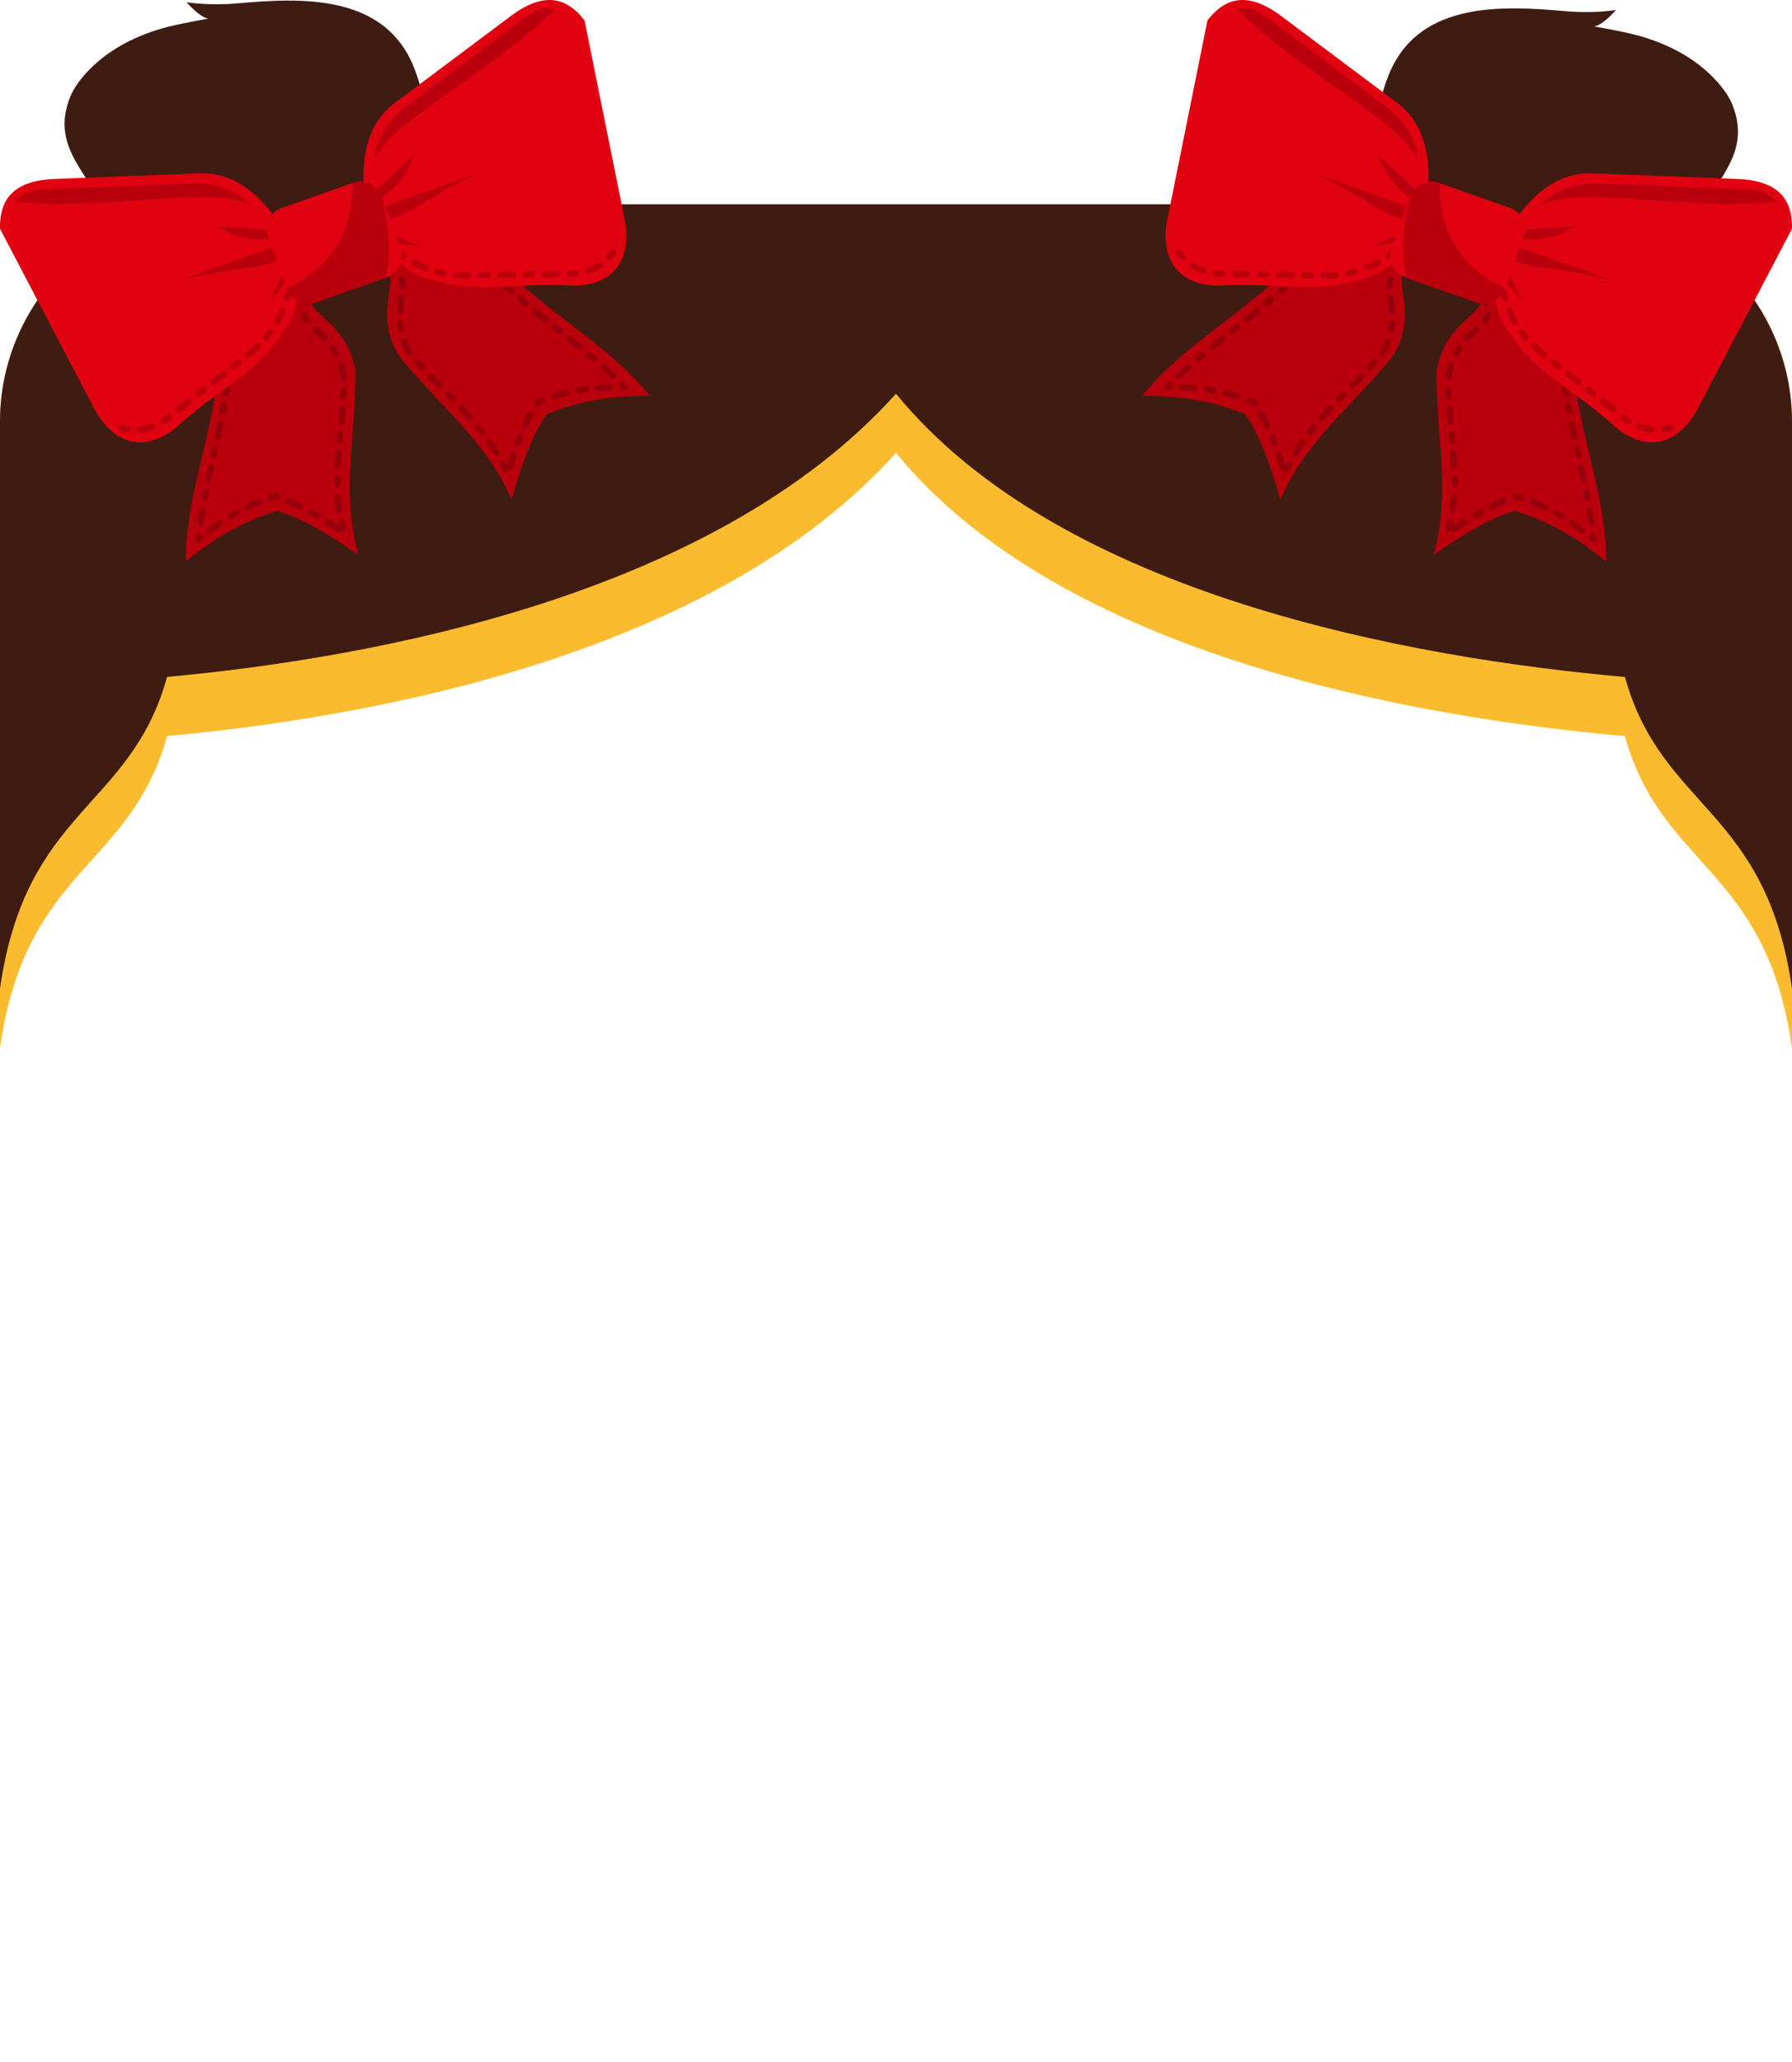 <?xml version="1.0" encoding="UTF-8" standalone="no"?><!DOCTYPE svg PUBLIC "-//W3C//DTD SVG 1.1//EN" "http://www.w3.org/Graphics/SVG/1.1/DTD/svg11.dtd"><svg width="100%" height="100%" viewBox="0 0 1250 1438" version="1.1" xmlns="http://www.w3.org/2000/svg" xmlns:xlink="http://www.w3.org/1999/xlink" xml:space="preserve" xmlns:serif="http://www.serif.com/" style="fill-rule:evenodd;clip-rule:evenodd;stroke-linejoin:round;stroke-miterlimit:2;"><g id="Cheerleader"><g id="HairCheerleader"><path d="M151.583,142.458l946.834,0c83.156,0 151.583,68.428 151.583,151.584l-0,128.007l-0,308.653c-18.025,-126.029 -90.955,-124.971 -116.532,-217.34c-146.492,-13.018 -392.758,-56.017 -508.468,-197.542c-126.779,141.2 -365.555,184.363 -508.454,197.489c-25.562,92.422 -98.518,91.339 -116.546,217.393l-0,-308.653l-0,-128.007c-0,-83.156 68.427,-151.584 151.583,-151.584Z" style="fill:#fabc2e;"/><path d="M151.583,142.458l946.834,0c83.156,0 151.583,68.428 151.583,151.584l-0,128.007l-0,267.416c-18.025,-126.029 -90.955,-124.97 -116.532,-217.339c-146.492,-13.018 -392.758,-56.017 -508.468,-197.543c-126.779,141.201 -365.555,184.364 -508.454,197.489c-25.562,92.423 -98.518,91.34 -116.546,217.393l-0,-267.416l-0,-128.007c-0,-83.156 68.427,-151.584 151.583,-151.584Z" style="fill:#3f1c12;"/><path d="M80.745,164.679l197.876,13.756c8.16,-20.532 15.996,-42.692 19.093,-64.672c1.81,-12.848 1.271,-24.775 -0.998,-37.478c-1.983,-11.097 -4.714,-22.162 -9.346,-32.475c-21.542,-47.969 -77.731,-45.401 -121.672,-41.475c-20.501,1.832 -35.568,-0.809 -35.568,-0.809c-0,-0 9.079,10.636 15.2,11.474c-0,0 -21.316,3.634 -32.201,6.787c-21.55,6.241 -41.609,17.047 -55.969,34.553c-3.417,4.165 -6.438,8.679 -8.406,13.718c-11.104,28.436 4.85,45.571 18.867,67.991c5.67,9.071 9.436,18.63 13.124,28.63Z" style="fill:#3f1c12;"/><path d="M1176.6,170.115l-197.876,13.756c-8.16,-20.532 -15.996,-42.693 -19.093,-64.673c-1.811,-12.847 -1.272,-24.775 0.998,-37.477c1.983,-11.098 4.714,-22.163 9.346,-32.476c21.542,-47.968 77.731,-45.401 121.672,-41.474c20.501,1.832 35.568,-0.81 35.568,-0.81c-0,0 -9.079,10.637 -15.2,11.475c0,-0 21.316,3.634 32.201,6.786c21.55,6.242 41.608,17.048 55.969,34.553c3.417,4.165 6.438,8.679 8.406,13.719c11.104,28.436 -4.85,45.57 -18.867,67.991c-5.671,9.07 -9.436,18.629 -13.124,28.63Z" style="fill:#3f1c12;"/><g><path d="M256.455,148.215c37.127,9.978 70.805,17.825 108.026,50.821c29.732,26.359 64.501,46.754 88.755,76.99c-23.912,-0.123 -47.85,2.942 -71.842,12.854c-11.205,16.279 -18.116,37.66 -24.581,59.573c-16.894,-40.849 -53.585,-68.323 -79.299,-101.383c-16.122,-28.972 -0.207,-48.024 -6.821,-58.701l-10.3,-6.64l-3.938,-33.514Z" style="fill:#b9000c;"/><path d="M201.929,168.344c-22.549,31.137 -43.762,58.447 -51.882,107.52c-6.487,39.201 -20.641,76.944 -20.431,115.705c18.493,-15.159 39.015,-27.858 63.893,-35.274c18.957,5.583 37.794,17.835 56.618,30.781c-12.612,-42.367 -1.425,-86.818 -2.28,-128.692c-5.73,-32.656 -30.091,-37.427 -31.681,-49.886l3.817,-11.645l-18.054,-28.509Z" style="fill:#b9000c;"/><path d="M237.732,369.99c0.535,0.51 1.314,0.74 2.081,0.538c1.175,-0.309 1.878,-1.513 1.569,-2.688c-0.368,-1.402 -0.705,-2.8 -1.014,-4.195c-0.262,-1.186 -1.438,-1.936 -2.624,-1.674c-1.187,0.262 -1.937,1.438 -1.675,2.624c0.152,0.685 0.31,1.371 0.476,2.057c-2.309,-1.553 -4.593,-3.056 -6.859,-4.506c-1.024,-0.655 -2.386,-0.356 -3.041,0.668c-0.654,1.023 -0.355,2.386 0.668,3.04c2.414,1.545 4.848,3.151 7.312,4.812c1.007,0.679 2.376,0.412 3.055,-0.595l0.052,-0.081Zm1.097,-14.843c-0.411,-2.879 -0.712,-5.746 -0.922,-8.604c-0.088,-1.211 -1.144,-2.123 -2.356,-2.034c-1.212,0.089 -2.123,1.145 -2.034,2.357c0.216,2.956 0.529,5.923 0.954,8.903c0.171,1.203 1.287,2.04 2.49,1.868c1.203,-0.171 2.04,-1.287 1.868,-2.49Zm-22.717,3.961c1.257,0.703 2.514,1.427 3.773,2.169c1.046,0.618 2.397,0.27 3.014,-0.777c0.618,-1.046 0.269,-2.397 -0.777,-3.014c-1.288,-0.76 -2.575,-1.501 -3.861,-2.22c-1.06,-0.593 -2.402,-0.214 -2.996,0.846c-0.593,1.061 -0.213,2.403 0.847,2.996Zm-15.587,-7.547c2.659,1.069 5.287,2.245 7.9,3.518c1.092,0.532 2.411,0.077 2.943,-1.016c0.532,-1.092 0.077,-2.411 -1.015,-2.943c-2.708,-1.318 -5.431,-2.536 -8.185,-3.643c-1.128,-0.454 -2.411,0.093 -2.864,1.221c-0.453,1.127 0.094,2.41 1.221,2.863Zm-59.74,22.018c0.021,-1.114 -0.805,-2.087 -1.935,-2.224c-1.206,-0.147 -2.305,0.713 -2.452,1.919c-0.114,0.938 -0.224,1.88 -0.331,2.826c-0.101,0.89 0.348,1.752 1.135,2.18c0.787,0.428 1.755,0.337 2.448,-0.231c0.405,-0.332 0.81,-0.662 1.214,-0.991c0.943,-0.766 1.086,-2.153 0.32,-3.096c-0.119,-0.147 -0.254,-0.275 -0.399,-0.383Zm6.939,-1.927c2.335,-1.776 4.673,-3.483 7.04,-5.12c1,-0.691 1.25,-2.063 0.559,-3.063c-0.691,-0.999 -2.063,-1.249 -3.063,-0.558c-2.421,1.674 -4.813,3.42 -7.201,5.237c-0.967,0.735 -1.155,2.118 -0.42,3.085c0.736,0.967 2.118,1.154 3.085,0.419Zm89.811,-33.775c-0.021,-1.451 -0.023,-2.9 -0.007,-4.348c0.013,-1.214 -0.963,-2.211 -2.178,-2.224c-1.215,-0.013 -2.212,0.963 -2.225,2.178c-0.016,1.484 -0.014,2.97 0.008,4.458c0.017,1.214 1.018,2.186 2.233,2.169c1.215,-0.018 2.187,-1.018 2.169,-2.233Zm-75.499,23.92c1.23,-0.75 2.474,-1.482 3.734,-2.195c1.057,-0.599 1.429,-1.944 0.831,-3.001c-0.599,-1.057 -1.943,-1.429 -3,-0.831c-1.302,0.737 -2.586,1.493 -3.857,2.268c-1.037,0.632 -1.366,1.988 -0.733,3.025c0.632,1.038 1.988,1.367 3.025,0.734Zm27.483,-12.584c0.757,-0.243 1.521,-0.482 2.295,-0.717c0.201,0.058 0.395,0.117 0.589,0.177c1.161,0.358 2.395,-0.294 2.753,-1.454c0.358,-1.161 -0.293,-2.395 -1.454,-2.753c-0.42,-0.13 -0.841,-0.257 -1.263,-0.381c-0.409,-0.12 -0.843,-0.12 -1.251,0.002c-1.02,0.304 -2.026,0.616 -3.018,0.936c-1.157,0.372 -1.793,1.613 -1.421,2.77c0.372,1.156 1.614,1.793 2.77,1.42Zm-16.079,6.383c2.552,-1.223 5.188,-2.378 7.927,-3.463c1.13,-0.448 1.683,-1.728 1.236,-2.857c-0.448,-1.13 -1.728,-1.684 -2.858,-1.236c-2.836,1.124 -5.564,2.319 -8.207,3.585c-1.096,0.525 -1.559,1.841 -1.035,2.937c0.525,1.095 1.841,1.559 2.937,1.034Zm-34.458,0.152c-0.494,2.89 -0.962,5.802 -1.397,8.744c-0.178,1.202 0.653,2.322 1.855,2.5c1.202,0.178 2.322,-0.654 2.5,-1.856c0.43,-2.908 0.893,-5.788 1.382,-8.645c0.204,-1.198 -0.602,-2.337 -1.799,-2.541c-1.198,-0.205 -2.336,0.601 -2.541,1.798Zm98.826,-30.929c0.15,-2.91 0.351,-5.817 0.584,-8.723c0.097,-1.211 -0.808,-2.273 -2.019,-2.37c-1.211,-0.097 -2.273,0.808 -2.37,2.019c-0.236,2.947 -0.439,5.895 -0.592,8.847c-0.063,1.214 0.872,2.25 2.085,2.312c1.213,0.063 2.249,-0.871 2.312,-2.085Zm-96.406,17.886c-0.286,1.442 -0.568,2.888 -0.844,4.338c-0.227,1.194 0.557,2.347 1.751,2.575c1.193,0.227 2.347,-0.558 2.574,-1.751c0.274,-1.439 0.553,-2.874 0.837,-4.305c0.237,-1.192 -0.539,-2.351 -1.731,-2.588c-1.191,-0.236 -2.351,0.539 -2.587,1.731Zm97.766,-35.346c0.139,-1.458 0.281,-2.917 0.425,-4.376c0.119,-1.209 -0.767,-2.287 -1.976,-2.406c-1.209,-0.119 -2.287,0.766 -2.406,1.975c-0.144,1.464 -0.287,2.926 -0.426,4.389c-0.116,1.209 0.773,2.285 1.982,2.4c1.21,0.116 2.285,-0.773 2.401,-1.982Zm-94.138,18.07c-0.626,2.872 -1.247,5.744 -1.854,8.624c-0.251,1.189 0.511,2.358 1.7,2.609c1.188,0.25 2.357,-0.511 2.608,-1.7c0.605,-2.87 1.223,-5.732 1.848,-8.593c0.259,-1.187 -0.494,-2.362 -1.681,-2.621c-1.187,-0.259 -2.361,0.494 -2.621,1.681Zm95.417,-31.219c0.276,-2.929 0.538,-5.865 0.766,-8.808c0.094,-1.211 -0.813,-2.271 -2.024,-2.365c-1.212,-0.094 -2.271,0.813 -2.365,2.024c-0.227,2.92 -0.486,5.831 -0.76,8.736c-0.114,1.21 0.775,2.284 1.985,2.398c1.209,0.115 2.284,-0.775 2.398,-1.985Zm-92.579,18.317c-0.315,1.435 -0.631,2.867 -0.946,4.298c-0.262,1.187 0.489,2.362 1.676,2.624c1.186,0.261 2.362,-0.49 2.623,-1.676c0.316,-1.432 0.632,-2.866 0.947,-4.302c0.261,-1.186 -0.491,-2.361 -1.678,-2.622c-1.187,-0.26 -2.362,0.492 -2.622,1.678Zm93.912,-35.975c0.072,-1.478 0.131,-2.958 0.175,-4.441c0.036,-1.215 -0.92,-2.23 -2.135,-2.266c-1.214,-0.036 -2.229,0.921 -2.265,2.135c-0.044,1.456 -0.102,2.908 -0.172,4.358c-0.059,1.213 0.878,2.246 2.092,2.305c1.213,0.059 2.246,-0.878 2.305,-2.091Zm-90.25,18.785c-0.587,2.885 -1.188,5.748 -1.797,8.597c-0.254,1.188 0.505,2.359 1.693,2.613c1.188,0.254 2.359,-0.504 2.613,-1.692c0.612,-2.863 1.216,-5.742 1.805,-8.641c0.242,-1.191 -0.528,-2.354 -1.719,-2.596c-1.19,-0.242 -2.353,0.528 -2.595,1.719Zm90.492,-32.132l-0.045,-1.009c-0.522,-2.975 -1.213,-5.698 -2.035,-8.2c-0.379,-1.155 -1.624,-1.784 -2.778,-1.405c-1.154,0.378 -1.784,1.623 -1.405,2.778c0.743,2.262 1.369,4.718 1.847,7.396c0.008,0.188 0.011,0.35 0.014,0.513c0.02,1.214 1.022,2.184 2.237,2.164c1.215,-0.02 2.185,-1.022 2.165,-2.237Zm-88.01,19.211c-0.259,1.444 -0.524,2.881 -0.793,4.311c-0.225,1.194 0.562,2.346 1.755,2.571c1.194,0.225 2.346,-0.562 2.571,-1.756c0.272,-1.442 0.539,-2.892 0.801,-4.348c0.214,-1.196 -0.582,-2.341 -1.778,-2.556c-1.196,-0.215 -2.341,0.582 -2.556,1.778Zm3.186,-17.393c-0.602,2.814 -1.167,5.719 -1.695,8.723c-0.21,1.197 0.591,2.339 1.788,2.549c1.197,0.21 2.339,-0.591 2.549,-1.787c0.518,-2.95 1.072,-5.801 1.663,-8.564c0.254,-1.188 -0.504,-2.359 -1.692,-2.613c-1.189,-0.254 -2.359,0.504 -2.613,1.692Zm79.111,-19.471c-0.76,-1.396 -1.561,-2.705 -2.39,-3.938c-0.679,-1.008 -2.048,-1.276 -3.056,-0.598c-1.008,0.678 -1.276,2.047 -0.597,3.055c0.755,1.123 1.484,2.315 2.176,3.586c0.581,1.067 1.919,1.462 2.986,0.881c1.067,-0.581 1.462,-1.919 0.881,-2.986Zm-8.138,-11.067c-2.216,-2.345 -4.438,-4.36 -6.472,-6.211c-0.899,-0.817 -2.293,-0.751 -3.11,0.148c-0.818,0.898 -0.752,2.292 0.147,3.109c1.959,1.782 4.101,3.719 6.234,5.977c0.835,0.883 2.229,0.923 3.112,0.089c0.883,-0.835 0.923,-2.229 0.089,-3.112Zm-67.777,17.58c-0.397,1.409 -0.784,2.841 -1.159,4.298c-0.304,1.177 0.405,2.378 1.582,2.681c1.176,0.304 2.378,-0.406 2.681,-1.582c0.367,-1.425 0.745,-2.825 1.133,-4.203c0.33,-1.169 -0.352,-2.386 -1.521,-2.716c-1.17,-0.33 -2.387,0.352 -2.716,1.522Zm5.669,-16.898c-1.065,2.707 -2.081,5.495 -3.048,8.381c-0.385,1.152 0.237,2.401 1.389,2.786c1.152,0.386 2.4,-0.236 2.786,-1.388c0.942,-2.812 1.932,-5.529 2.97,-8.167c0.445,-1.131 -0.112,-2.41 -1.243,-2.855c-1.13,-0.445 -2.409,0.112 -2.854,1.243Zm49.762,-12.856c-0.759,-1.019 -1.341,-2.05 -1.651,-3.165c-0.326,-1.17 -1.54,-1.856 -2.711,-1.53c-1.17,0.325 -1.856,1.54 -1.53,2.71c0.45,1.62 1.26,3.137 2.363,4.616c0.726,0.974 2.106,1.175 3.08,0.449c0.974,-0.726 1.176,-2.106 0.449,-3.08Zm-44.375,0.61c-0.648,1.327 -1.282,2.671 -1.903,4.034c-0.504,1.105 -0.016,2.412 1.09,2.916c1.105,0.504 2.412,0.015 2.916,-1.09c0.605,-1.328 1.223,-2.637 1.854,-3.93c0.532,-1.092 0.078,-2.411 -1.014,-2.944c-1.092,-0.532 -2.411,-0.078 -2.943,1.014Zm41.306,-14.449l-0.712,2.174c-0.379,1.154 0.252,2.399 1.406,2.777c1.155,0.378 2.399,-0.252 2.778,-1.406c0.52,-1.588 1.022,-3.119 1.022,-3.119l-0.178,0.179c0.323,-0.561 0.458,-1.296 -0.076,-2.139c-0.21,-0.33 -1.334,-2.106 -2.897,-4.574c-0.65,-1.027 -2.011,-1.332 -3.038,-0.682c-1.026,0.65 -1.332,2.011 -0.682,3.037l2.377,3.753Zm-32.734,-1.161c-1.54,2.531 -3.029,5.091 -4.465,7.699c-0.586,1.065 -0.198,2.404 0.867,2.99c1.064,0.586 2.404,0.198 2.99,-0.867c1.405,-2.552 2.862,-5.056 4.369,-7.533c0.631,-1.038 0.301,-2.394 -0.736,-3.025c-1.038,-0.632 -2.394,-0.302 -3.025,0.736Zm29.366,-12.386c-0.791,-1.25 -1.587,-2.506 -2.356,-3.72c-0.65,-1.026 -2.011,-1.332 -3.037,-0.682c-1.027,0.65 -1.332,2.011 -0.682,3.038c0.769,1.214 1.564,2.47 2.355,3.719c0.65,1.027 2.011,1.332 3.038,0.682c1.026,-0.65 1.332,-2.011 0.682,-3.037Zm-22.151,1.197c-0.832,1.229 -1.652,2.457 -2.461,3.687c-0.667,1.015 -0.385,2.381 0.63,3.049c1.015,0.667 2.382,0.384 3.049,-0.631c0.797,-1.213 1.607,-2.424 2.427,-3.636c0.682,-1.006 0.418,-2.376 -0.587,-3.057c-1.006,-0.681 -2.376,-0.418 -3.058,0.588Zm11.958,-9.378c0.706,0.497 1.67,0.55 2.444,0.06c1.027,-0.65 1.332,-2.012 0.682,-3.038c-0.703,-1.11 -1.156,-1.825 -1.239,-1.957l-0.006,-0.009c-0.146,-0.235 -0.339,-0.446 -0.577,-0.618c-0.984,-0.713 -2.361,-0.492 -3.074,0.492c-1.754,2.423 -3.47,4.809 -5.144,7.176c-0.702,0.992 -0.466,2.366 0.525,3.068c0.992,0.702 2.367,0.466 3.069,-0.526c1.089,-1.539 2.196,-3.087 3.32,-4.648Z" style="fill:#96000a;"/><path d="M354.758,327.701c-0.094,0.733 -0.555,1.402 -1.277,1.729c-1.108,0.5 -2.413,0.007 -2.913,-1.1c-0.597,-1.321 -1.215,-2.619 -1.855,-3.896c-0.543,-1.087 -0.103,-2.41 0.984,-2.954c1.086,-0.544 2.41,-0.103 2.954,0.984c0.314,0.627 0.623,1.259 0.927,1.897c0.814,-2.661 1.64,-5.267 2.487,-7.821c0.383,-1.153 1.629,-1.779 2.782,-1.397c1.154,0.383 1.779,1.629 1.397,2.783c-0.902,2.72 -1.78,5.5 -2.647,8.342c-0.355,1.162 -1.586,1.817 -2.748,1.463l-0.091,-0.03Zm-10.203,-10.837c-1.495,-2.495 -3.066,-4.911 -4.704,-7.262c-0.694,-0.997 -0.448,-2.37 0.549,-3.065c0.997,-0.694 2.37,-0.448 3.064,0.549c1.695,2.433 3.321,4.934 4.868,7.516c0.624,1.042 0.285,2.395 -0.757,3.019c-1.042,0.625 -2.395,0.286 -3.02,-0.757Zm20.139,-11.234c-0.534,1.338 -1.054,2.691 -1.564,4.061c-0.423,1.139 -1.692,1.719 -2.831,1.296c-1.138,-0.424 -1.719,-1.693 -1.295,-2.831c0.522,-1.402 1.054,-2.787 1.6,-4.156c0.45,-1.129 1.731,-1.68 2.86,-1.23c1.128,0.45 1.679,1.731 1.23,2.86Zm7.351,-15.68c-1.392,2.505 -2.692,5.073 -3.92,7.708c-0.513,1.101 -1.824,1.579 -2.925,1.065c-1.101,-0.513 -1.579,-1.824 -1.065,-2.925c1.272,-2.73 2.619,-5.391 4.061,-7.986c0.59,-1.062 1.931,-1.445 2.993,-0.856c1.062,0.59 1.446,1.932 0.856,2.994Zm60.266,-20.534c-0.718,-0.852 -0.689,-2.128 0.102,-2.946c0.844,-0.874 2.239,-0.898 3.113,-0.054c0.68,0.657 1.359,1.318 2.037,1.985c0.639,0.629 0.834,1.581 0.492,2.409c-0.341,0.828 -1.151,1.367 -2.046,1.363c-0.525,-0.003 -1.047,-0.005 -1.568,-0.005c-1.215,-0.001 -2.2,-0.988 -2.199,-2.203c0,-0.19 0.024,-0.374 0.069,-0.549Zm-6.603,2.875c-2.932,0.091 -5.824,0.238 -8.693,0.458c-1.211,0.093 -2.27,-0.815 -2.363,-2.026c-0.093,-1.212 0.815,-2.271 2.027,-2.363c2.934,-0.225 5.892,-0.376 8.892,-0.47c1.214,-0.038 2.231,0.917 2.268,2.132c0.038,1.214 -0.917,2.231 -2.131,2.269Zm-91.027,30.345c-0.898,-1.14 -1.809,-2.266 -2.733,-3.381c-0.775,-0.935 -0.645,-2.324 0.29,-3.099c0.935,-0.776 2.324,-0.646 3.1,0.29c0.947,1.143 1.882,2.298 2.802,3.467c0.752,0.954 0.587,2.339 -0.368,3.091c-0.954,0.752 -2.339,0.587 -3.091,-0.368Zm73.704,-28.983c-1.428,0.192 -2.855,0.407 -4.283,0.647c-1.199,0.201 -2.335,-0.609 -2.536,-1.807c-0.201,-1.198 0.609,-2.334 1.807,-2.535c1.475,-0.247 2.949,-0.47 4.424,-0.668c1.204,-0.163 2.313,0.683 2.475,1.887c0.162,1.204 -0.683,2.314 -1.887,2.476Zm-29.272,7.54c-0.741,0.287 -1.485,0.583 -2.233,0.888c-0.121,0.172 -0.234,0.34 -0.347,0.509c-0.676,1.01 -2.044,1.281 -3.054,0.605c-1.01,-0.676 -1.281,-2.045 -0.605,-3.054c0.245,-0.365 0.492,-0.729 0.741,-1.092c0.242,-0.35 0.58,-0.624 0.973,-0.786c0.984,-0.407 1.961,-0.798 2.933,-1.175c1.133,-0.439 2.409,0.124 2.849,1.256c0.439,1.133 -0.124,2.41 -1.257,2.849Zm16.509,-5.172c-2.753,0.658 -5.527,1.421 -8.338,2.304c-1.16,0.364 -2.396,-0.282 -2.76,-1.441c-0.364,-1.159 0.282,-2.395 1.441,-2.759c2.911,-0.914 5.783,-1.705 8.633,-2.386c1.181,-0.283 2.37,0.447 2.653,1.629c0.282,1.181 -0.448,2.37 -1.629,2.653Zm26.857,-21.589c2.204,1.933 4.402,3.9 6.593,5.911c0.895,0.821 0.955,2.215 0.134,3.11c-0.822,0.895 -2.215,0.955 -3.11,0.134c-2.167,-1.988 -4.34,-3.933 -6.52,-5.845c-0.913,-0.801 -1.005,-2.193 -0.204,-3.106c0.801,-0.914 2.193,-1.005 3.107,-0.204Zm-96.235,38.235c-1.951,-2.165 -3.938,-4.296 -5.949,-6.407c-0.838,-0.879 -0.805,-2.274 0.075,-3.112c0.879,-0.838 2.274,-0.805 3.112,0.075c2.04,2.14 4.055,4.302 6.033,6.498c0.813,0.903 0.74,2.296 -0.163,3.109c-0.902,0.813 -2.295,0.74 -3.108,-0.163Zm86.139,-46.84c1.131,0.94 2.26,1.885 3.388,2.837c0.928,0.784 1.046,2.174 0.262,3.103c-0.784,0.928 -2.174,1.045 -3.102,0.261c-1.119,-0.945 -2.24,-1.883 -3.362,-2.815c-0.935,-0.777 -1.063,-2.166 -0.286,-3.1c0.776,-0.935 2.165,-1.063 3.1,-0.286Zm-98.195,34.137c-1.026,-1.045 -2.056,-2.088 -3.086,-3.131c-0.854,-0.864 -0.846,-2.259 0.018,-3.113c0.864,-0.854 2.259,-0.846 3.113,0.018c1.034,1.046 2.066,2.092 3.096,3.14c0.851,0.866 0.839,2.261 -0.028,3.113c-0.866,0.851 -2.261,0.839 -3.113,-0.027Zm84.494,-45.268c2.296,1.835 4.587,3.675 6.873,5.529c0.943,0.765 1.088,2.153 0.323,3.096c-0.765,0.944 -2.153,1.089 -3.096,0.324c-2.278,-1.848 -4.561,-3.682 -6.849,-5.51c-0.949,-0.759 -1.104,-2.145 -0.345,-3.094c0.759,-0.949 2.145,-1.104 3.094,-0.345Zm-93.77,35.862c-2.06,-2.101 -4.112,-4.216 -6.144,-6.358c-0.836,-0.882 -0.799,-2.276 0.082,-3.112c0.882,-0.837 2.276,-0.8 3.112,0.082c2.015,2.124 4.051,4.222 6.094,6.306c0.85,0.867 0.836,2.262 -0.031,3.113c-0.868,0.85 -2.263,0.836 -3.113,-0.031Zm83.439,-44.095c1.148,0.916 2.295,1.829 3.442,2.742c0.95,0.757 1.108,2.143 0.351,3.093c-0.757,0.951 -2.143,1.108 -3.093,0.352c-1.148,-0.914 -2.296,-1.828 -3.445,-2.745c-0.95,-0.757 -1.106,-2.144 -0.349,-3.093c0.758,-0.95 2.144,-1.107 3.094,-0.349Zm-95.599,31.22c-0.986,-1.102 -1.965,-2.214 -2.933,-3.338c-0.793,-0.921 -0.69,-2.312 0.231,-3.105c0.92,-0.793 2.311,-0.689 3.104,0.231c0.951,1.103 1.911,2.195 2.879,3.276c0.81,0.905 0.733,2.298 -0.173,3.109c-0.905,0.81 -2.298,0.733 -3.108,-0.173Zm81.925,-42.264c2.273,1.871 4.544,3.717 6.812,5.545c0.945,0.763 1.094,2.15 0.331,3.096c-0.762,0.946 -2.149,1.094 -3.095,0.332c-2.279,-1.838 -4.561,-3.693 -6.846,-5.574c-0.938,-0.772 -1.072,-2.161 -0.3,-3.099c0.772,-0.938 2.16,-1.072 3.098,-0.3Zm-90.52,32.051l-0.601,-0.812c-1.468,-2.639 -2.647,-5.189 -3.586,-7.65c-0.433,-1.136 0.138,-2.409 1.273,-2.842c1.135,-0.432 2.408,0.138 2.841,1.273c0.848,2.224 1.909,4.526 3.225,6.907c0.112,0.152 0.212,0.28 0.312,0.407c0.75,0.956 0.582,2.341 -0.374,3.091c-0.956,0.75 -2.341,0.582 -3.09,-0.374Zm80.453,-40.522c1.111,0.958 2.222,1.907 3.332,2.848c0.927,0.786 1.042,2.176 0.256,3.103c-0.786,0.927 -2.176,1.042 -3.103,0.256c-1.12,-0.949 -2.24,-1.906 -3.361,-2.873c-0.92,-0.794 -1.022,-2.185 -0.229,-3.105c0.794,-0.92 2.185,-1.023 3.105,-0.229Zm-13.43,-11.501c2.24,1.807 4.508,3.707 6.81,5.707c0.917,0.797 1.015,2.189 0.218,3.106c-0.797,0.917 -2.189,1.014 -3.106,0.217c-2.26,-1.964 -4.487,-3.829 -6.686,-5.603c-0.946,-0.763 -1.095,-2.15 -0.332,-3.095c0.763,-0.946 2.15,-1.095 3.096,-0.332Zm-73.707,34.715c-0.289,-1.564 -0.492,-3.085 -0.625,-4.565c-0.108,-1.21 0.787,-2.281 1.997,-2.389c1.21,-0.108 2.28,0.786 2.389,1.996c0.12,1.348 0.305,2.733 0.568,4.156c0.221,1.195 -0.569,2.345 -1.764,2.566c-1.195,0.221 -2.344,-0.57 -2.565,-1.764Zm-0.651,-13.723c0.243,-3.216 0.7,-6.181 1.114,-8.9c0.183,-1.201 1.307,-2.027 2.508,-1.844c1.201,0.183 2.027,1.306 1.844,2.507c-0.398,2.618 -0.842,5.472 -1.076,8.569c-0.092,1.212 -1.15,2.121 -2.361,2.029c-1.212,-0.091 -2.121,-1.149 -2.029,-2.361Zm63.712,-29.043c1.196,0.844 2.399,1.713 3.608,2.609c0.977,0.722 1.183,2.102 0.46,3.079c-0.723,0.976 -2.102,1.182 -3.079,0.46c-1.182,-0.876 -2.358,-1.725 -3.527,-2.55c-0.993,-0.701 -1.23,-2.076 -0.53,-3.068c0.701,-0.993 2.075,-1.23 3.068,-0.53Zm-15.048,-9.552c2.533,1.432 5.079,2.957 7.647,4.59c1.025,0.651 1.329,2.013 0.677,3.038c-0.652,1.026 -2.013,1.329 -3.039,0.677c-2.502,-1.59 -4.984,-3.077 -7.451,-4.472c-1.058,-0.598 -1.431,-1.942 -0.833,-3c0.598,-1.057 1.942,-1.431 2.999,-0.833Zm-46.746,21.364c-0.052,-1.269 -0.249,-2.437 -0.711,-3.498c-0.484,-1.114 0.027,-2.412 1.141,-2.897c1.115,-0.484 2.413,0.027 2.897,1.141c0.67,1.542 0.997,3.23 1.072,5.074c0.05,1.214 -0.895,2.24 -2.109,2.289c-1.214,0.05 -2.24,-0.895 -2.29,-2.109Zm34.849,-27.481c1.339,0.623 2.678,1.267 4.018,1.934c1.088,0.541 1.532,1.864 0.991,2.951c-0.541,1.088 -1.864,1.532 -2.952,0.991c-1.306,-0.65 -2.61,-1.277 -3.915,-1.884c-1.102,-0.513 -1.58,-1.823 -1.067,-2.925c0.513,-1.101 1.823,-1.58 2.925,-1.067Zm-41.182,14.8l1.922,1.239c1.021,0.658 1.316,2.022 0.657,3.043c-0.658,1.021 -2.022,1.316 -3.043,0.657c-1.404,-0.905 -2.758,-1.778 -2.758,-1.778l0.251,0.027c-0.605,-0.232 -1.172,-0.718 -1.288,-1.709c-0.046,-0.388 -0.291,-2.476 -0.632,-5.377c-0.142,-1.207 0.722,-2.302 1.929,-2.444c1.207,-0.141 2.301,0.723 2.443,1.93l0.519,4.412Zm24.691,-21.523c2.79,0.996 5.559,2.046 8.317,3.167c1.126,0.457 1.668,1.742 1.211,2.868c-0.458,1.125 -1.743,1.668 -2.868,1.21c-2.699,-1.097 -5.409,-2.124 -8.14,-3.098c-1.144,-0.409 -1.742,-1.669 -1.333,-2.813c0.408,-1.145 1.668,-1.742 2.813,-1.334Zm-30.61,8.879c-0.172,-1.468 -0.346,-2.945 -0.514,-4.372c-0.141,-1.207 0.723,-2.302 1.93,-2.443c1.206,-0.142 2.301,0.722 2.443,1.929c0.168,1.427 0.341,2.904 0.514,4.373c0.142,1.206 -0.723,2.301 -1.93,2.443c-1.206,0.142 -2.301,-0.723 -2.443,-1.93Zm17.957,-13.023c1.42,0.429 2.831,0.866 4.234,1.312c1.158,0.368 1.799,1.607 1.431,2.765c-0.368,1.158 -1.607,1.799 -2.764,1.431c-1.384,-0.44 -2.776,-0.871 -4.176,-1.295c-1.163,-0.352 -1.822,-1.581 -1.47,-2.744c0.352,-1.163 1.582,-1.821 2.745,-1.469Zm-15.194,0.249c-0.236,0.83 -0.951,1.479 -1.861,1.586c-1.207,0.142 -2.301,-0.723 -2.443,-1.929c-0.154,-1.306 -0.252,-2.146 -0.27,-2.301l-0.002,-0.011c-0.034,-0.274 -0.017,-0.56 0.059,-0.843c0.315,-1.173 1.524,-1.87 2.697,-1.555c2.889,0.777 5.725,1.55 8.516,2.333c1.17,0.328 1.853,1.544 1.525,2.714c-0.328,1.17 -1.545,1.853 -2.714,1.525c-1.816,-0.51 -3.651,-1.015 -5.507,-1.519Z" style="fill:#96000a;"/><path d="M253.614,126.676c-0.784,-25.414 6.555,-44.479 23.385,-56.129l80.276,-60.106c23.205,-16.917 38.578,-11.543 50.462,3.758l27.858,138.179c5.2,25.833 -5.136,45.981 -34.36,46.872c-46.419,-2.968 -65.739,7.647 -106.367,-6.244c-13.253,-4.531 -17.182,-11.224 -25.111,-20.801l-13.059,2.632l-14.288,-40.296l11.204,-7.865Z" style="fill:#e00210;"/><path d="M190.566,149.826c-15.4,-20.231 -33.111,-30.415 -53.52,-28.86l-100.209,3.89c-28.679,1.48 -37.232,15.337 -36.823,34.706l65.411,124.864c12.234,23.339 32.955,32.475 56.212,14.758c34.181,-31.548 55.872,-35.473 78.675,-71.856c7.438,-11.867 6.273,-19.541 6.398,-31.973l11.8,-6.182l-14.288,-40.296l-13.656,0.949Z" style="fill:#e00210;"/><path d="M411.046,190.936c3.143,-1.015 5.95,-2.343 8.465,-3.941c1.026,-0.651 1.33,-2.012 0.678,-3.038c-0.651,-1.026 -2.013,-1.329 -3.038,-0.678c-2.216,1.407 -4.691,2.573 -7.459,3.468c-1.156,0.374 -1.791,1.616 -1.418,2.772c0.374,1.156 1.616,1.791 2.772,1.417Zm-13.579,2.267c1.578,-0.062 3.096,-0.179 4.557,-0.349c1.207,-0.141 2.072,-1.235 1.932,-2.441c-0.141,-1.207 -1.234,-2.073 -2.441,-1.932c-1.353,0.157 -2.759,0.266 -4.221,0.323c-1.214,0.048 -2.161,1.072 -2.113,2.286c0.048,1.214 1.072,2.161 2.286,2.113Zm29.199,-12.258c1.041,-1.15 2.009,-2.368 2.911,-3.647c0.701,-0.992 0.463,-2.367 -0.53,-3.067c-0.992,-0.701 -2.367,-0.463 -3.067,0.53c-0.8,1.133 -1.657,2.211 -2.579,3.231c-0.815,0.901 -0.745,2.294 0.156,3.109c0.901,0.815 2.294,0.745 3.109,-0.156Zm-46.863,12.527c3.342,-0.047 6.341,-0.089 8.805,-0.124c1.214,-0.017 2.187,-1.017 2.17,-2.232c-0.017,-1.215 -1.017,-2.187 -2.232,-2.17c-2.464,0.035 -5.463,0.077 -8.805,0.124c-1.215,0.017 -2.187,1.017 -2.17,2.232c0.017,1.215 1.017,2.187 2.232,2.17Zm-13.207,0.185c1.488,-0.021 2.959,-0.041 4.403,-0.061c1.214,-0.017 2.187,-1.018 2.17,-2.232c-0.017,-1.215 -1.017,-2.188 -2.232,-2.171c-1.444,0.021 -2.915,0.041 -4.402,0.062c-1.215,0.017 -2.188,1.017 -2.171,2.232c0.017,1.215 1.018,2.187 2.232,2.17Zm-17.609,0.248c2.863,-0.041 5.826,-0.082 8.805,-0.124c1.215,-0.017 2.187,-1.017 2.17,-2.232c-0.017,-1.215 -1.017,-2.187 -2.232,-2.17c-2.979,0.042 -5.941,0.083 -8.804,0.123c-1.215,0.017 -2.188,1.018 -2.171,2.232c0.018,1.215 1.018,2.188 2.232,2.171Zm-13.206,0.185c1.387,-0.019 2.86,-0.04 4.402,-0.062c1.215,-0.017 2.187,-1.017 2.17,-2.232c-0.017,-1.215 -1.017,-2.187 -2.232,-2.17c-1.542,0.022 -3.015,0.042 -4.402,0.062c-1.215,0.017 -2.187,1.017 -2.17,2.232c0.017,1.215 1.017,2.187 2.232,2.17Zm-17.799,-0.052c1.86,0.139 3.758,0.214 5.695,0.222l0.745,-0.127c-0,0 -0.67,0.126 -0.67,0.126c0,-0 1.36,-0.019 3.224,-0.045c1.215,-0.017 2.188,-1.018 2.171,-2.232c-0.018,-1.215 -1.018,-2.188 -2.232,-2.171l-3.233,0.046c-1.828,-0.008 -3.618,-0.078 -5.373,-0.209c-1.211,-0.091 -2.268,0.82 -2.359,2.031c-0.09,1.212 0.82,2.269 2.032,2.359Zm-13.407,-2.223c1.45,0.381 2.924,0.719 4.424,1.015c1.192,0.234 2.35,-0.543 2.585,-1.735c0.235,-1.192 -0.543,-2.351 -1.735,-2.585c-1.409,-0.278 -2.795,-0.596 -4.157,-0.953c-1.175,-0.308 -2.38,0.395 -2.688,1.571c-0.308,1.175 0.396,2.379 1.571,2.687Zm-16.811,-6.7c2.643,1.436 5.371,2.728 8.196,3.858c1.128,0.451 2.41,-0.099 2.861,-1.227c0.451,-1.128 -0.098,-2.41 -1.227,-2.861c-2.663,-1.065 -5.236,-2.284 -7.728,-3.639c-1.068,-0.58 -2.405,-0.184 -2.985,0.884c-0.581,1.067 -0.185,2.405 0.883,2.985Zm-11.345,-7.369c1.2,0.91 2.416,1.79 3.651,2.639c1.001,0.688 2.373,0.434 3.061,-0.567c0.689,-1.001 0.435,-2.373 -0.567,-3.061c-1.179,-0.811 -2.34,-1.651 -3.485,-2.519c-0.968,-0.734 -2.35,-0.544 -3.084,0.424c-0.734,0.969 -0.544,2.351 0.424,3.084Zm-13.396,-11.89c2.109,2.139 4.263,4.203 6.472,6.174c0.906,0.809 2.299,0.73 3.108,-0.176c0.809,-0.906 0.73,-2.299 -0.176,-3.108c-2.14,-1.91 -4.226,-3.909 -6.268,-5.981c-0.853,-0.865 -2.248,-0.875 -3.113,-0.022c-0.866,0.853 -0.875,2.248 -0.023,3.113Z" style="fill:#b9000c;"/><path d="M107.154,299.484c-3.081,1.191 -6.098,1.929 -9.057,2.272c-1.207,0.14 -2.301,-0.726 -2.441,-1.932c-0.14,-1.207 0.726,-2.301 1.933,-2.441c2.607,-0.303 5.264,-0.956 7.977,-2.005c1.134,-0.438 2.409,0.126 2.847,1.259c0.438,1.133 -0.126,2.409 -1.259,2.847Zm11.974,-6.793c-1.265,0.945 -2.518,1.811 -3.76,2.599c-1.025,0.651 -2.387,0.347 -3.038,-0.679c-0.651,-1.026 -0.347,-2.387 0.679,-3.038c1.15,-0.73 2.31,-1.532 3.481,-2.408c0.973,-0.728 2.354,-0.529 3.082,0.444c0.728,0.973 0.529,2.354 -0.444,3.082Zm-30.399,8.873c-1.533,-0.237 -3.052,-0.573 -4.559,-0.998c-1.169,-0.33 -1.85,-1.547 -1.52,-2.716c0.329,-1.169 1.547,-1.851 2.716,-1.521c1.334,0.376 2.68,0.674 4.038,0.885c1.2,0.186 2.024,1.312 1.838,2.513c-0.187,1.2 -1.313,2.024 -2.513,1.837Zm44.286,-19.792c-2.625,2.069 -4.98,3.925 -6.915,5.45c-0.955,0.752 -2.34,0.588 -3.092,-0.366c-0.752,-0.954 -0.588,-2.34 0.366,-3.092c1.936,-1.525 4.291,-3.381 6.916,-5.45c0.954,-0.752 2.34,-0.588 3.092,0.366c0.752,0.955 0.588,2.34 -0.367,3.092Zm10.374,-8.176c-1.168,0.921 -2.324,1.832 -3.458,2.725c-0.954,0.752 -2.339,0.588 -3.091,-0.366c-0.752,-0.954 -0.588,-2.339 0.366,-3.091c1.134,-0.894 2.289,-1.805 3.458,-2.726c0.954,-0.752 2.339,-0.588 3.091,0.367c0.752,0.954 0.588,2.339 -0.366,3.091Zm13.831,-10.901c-2.248,1.773 -4.575,3.606 -6.915,5.451c-0.955,0.752 -2.34,0.588 -3.092,-0.366c-0.752,-0.955 -0.588,-2.34 0.366,-3.092c2.341,-1.844 4.667,-3.678 6.916,-5.45c0.954,-0.752 2.34,-0.588 3.092,0.366c0.752,0.954 0.588,2.339 -0.367,3.091Zm10.374,-8.175c-1.089,0.858 -2.247,1.771 -3.458,2.725c-0.954,0.752 -2.339,0.588 -3.091,-0.366c-0.752,-0.954 -0.588,-2.34 0.366,-3.092c1.211,-0.954 2.368,-1.866 3.458,-2.725c0.954,-0.752 2.339,-0.588 3.091,0.366c0.752,0.955 0.588,2.34 -0.366,3.092Zm13.791,-11.253c-1.358,1.28 -2.784,2.533 -4.284,3.76l-0.658,0.371c-0,-0 0.599,-0.324 0.599,-0.324c0,-0 -1.068,0.842 -2.532,1.996c-0.955,0.752 -2.34,0.587 -3.092,-0.367c-0.752,-0.954 -0.588,-2.339 0.367,-3.091l2.539,-2.001c1.414,-1.158 2.76,-2.34 4.04,-3.547c0.884,-0.834 2.279,-0.793 3.112,0.091c0.834,0.884 0.793,2.279 -0.091,3.112Zm9.011,-10.172c-0.886,1.209 -1.818,2.401 -2.796,3.575c-0.778,0.933 -2.168,1.059 -3.101,0.281c-0.933,-0.778 -1.059,-2.167 -0.281,-3.101c0.92,-1.103 1.795,-2.223 2.628,-3.359c0.719,-0.979 2.098,-1.191 3.077,-0.473c0.98,0.719 1.192,2.098 0.473,3.077Zm8.836,-15.794c-1.148,2.78 -2.453,5.502 -3.935,8.159c-0.592,1.061 -1.934,1.442 -2.995,0.85c-1.061,-0.592 -1.442,-1.934 -0.85,-2.995c1.398,-2.505 2.628,-5.072 3.71,-7.694c0.464,-1.123 1.752,-1.658 2.875,-1.195c1.123,0.464 1.658,1.752 1.195,2.875Zm4.168,-12.869c-0.358,1.462 -0.749,2.912 -1.173,4.349c-0.344,1.165 -1.569,1.832 -2.734,1.488c-1.166,-0.344 -1.832,-1.569 -1.488,-2.734c0.405,-1.373 0.777,-2.757 1.12,-4.152c0.289,-1.18 1.482,-1.903 2.662,-1.613c1.18,0.289 1.903,1.482 1.613,2.662Zm2.914,-17.673c-0.291,2.99 -0.663,5.949 -1.136,8.871c-0.195,1.2 -1.326,2.016 -2.525,1.822c-1.2,-0.195 -2.016,-1.326 -1.821,-2.525c0.458,-2.831 0.818,-5.698 1.1,-8.594c0.117,-1.209 1.194,-2.095 2.403,-1.978c1.21,0.117 2.096,1.194 1.979,2.404Z" style="fill:#b9000c;"/><path d="M257.561,155.689c5.065,5.344 8.576,8.85 13.445,11.275c4.869,2.425 11.097,3.769 21.594,4.79l-35.039,-16.065Zm2.061,-2.923c17.585,6.34 37.008,-16.322 74.174,-31.974l-76.516,27.131l2.342,4.843Zm-9.077,-9.283c9.199,-1.657 16.929,-5.497 23.263,-11.415c6.335,-5.919 11.272,-13.915 14.886,-23.881l-38.149,35.296Z" style="fill:#b9000c;"/><path d="M205.17,175.061c-0.568,7.341 -1.086,12.275 -3.34,17.226c-2.254,4.951 -6.243,9.917 -13.753,17.323l17.093,-34.549Zm-3.443,-0.972c-9.663,16.001 -39.023,10.637 -77.747,21.894l76.515,-27.131l1.232,5.237Zm1.202,-12.928c-8.187,4.508 -16.611,6.395 -25.258,5.789c-8.648,-0.606 -17.52,-3.705 -26.604,-9.169l51.862,3.38Z" style="fill:#b9000c;"/><path d="M260.924,111.826c12.455,-28.295 79.891,-59.508 125.905,-105.167c-5.581,-1.807 -11.902,-0.501 -19.654,4.937l-87.735,65.628c-11.92,11.134 -17.658,22.698 -18.516,34.602Z" style="fill:#b9000c;"/><path d="M175.068,143.063c-27.497,-14.129 -99.532,4.112 -164.032,-2.362c3.196,-4.919 8.929,-7.887 18.374,-8.547l109.481,-4.3c16.272,1.138 28.012,6.505 36.177,15.209Z" style="fill:#b9000c;"/><g><path d="M266.329,137.175c-2.924,-8.185 -11.954,-12.487 -20.152,-9.602l-49.575,17.449c-8.199,2.886 -12.481,11.874 -9.557,20.059l12.934,36.203c2.924,8.185 11.954,12.488 20.152,9.602l49.575,-17.449c8.199,-2.885 12.481,-11.873 9.557,-20.058l-12.934,-36.204Z" style="fill:#e00210;"/><path d="M269.35,193.563l-48.862,17.198c-8.396,2.954 -17.585,-1.292 -20.509,-9.477l0.384,-0.186c32.643,-15.9 45.798,-41.344 45.457,-73.399l0.197,-0.068c8.276,-2.799 17.27,1.357 20.243,9.355l0.069,0.189c4.551,17.93 6.736,36.339 3.108,55.925l-0.087,0.463Z" style="fill:#b9000c;"/></g></g><g><path d="M993.545,148.215c-37.127,9.978 -70.805,17.825 -108.026,50.821c-29.732,26.359 -64.501,46.754 -88.755,76.99c23.912,-0.123 47.85,2.942 71.842,12.854c11.205,16.279 18.116,37.66 24.581,59.573c16.894,-40.849 53.585,-68.323 79.299,-101.383c16.122,-28.972 0.207,-48.024 6.821,-58.701l10.3,-6.64l3.938,-33.514Z" style="fill:#b9000c;"/><path d="M1048.07,168.344c22.549,31.137 43.762,58.447 51.882,107.52c6.487,39.201 20.641,76.944 20.431,115.705c-18.493,-15.159 -39.015,-27.858 -63.893,-35.274c-18.957,5.583 -37.794,17.835 -56.618,30.781c12.612,-42.367 1.425,-86.818 2.28,-128.692c5.73,-32.656 30.091,-37.427 31.681,-49.886l-3.817,-11.645l18.054,-28.509Z" style="fill:#b9000c;"/><path d="M1012.27,369.99c-0.535,0.51 -1.314,0.74 -2.081,0.538c-1.175,-0.309 -1.878,-1.513 -1.569,-2.688c0.368,-1.402 0.705,-2.8 1.014,-4.195c0.262,-1.186 1.438,-1.936 2.624,-1.674c1.187,0.262 1.937,1.438 1.675,2.624c-0.152,0.685 -0.31,1.371 -0.476,2.057c2.309,-1.553 4.593,-3.056 6.859,-4.506c1.024,-0.655 2.386,-0.356 3.041,0.668c0.654,1.023 0.355,2.386 -0.668,3.04c-2.414,1.545 -4.848,3.151 -7.312,4.812c-1.007,0.679 -2.376,0.412 -3.055,-0.595l-0.052,-0.081Zm-1.097,-14.843c0.411,-2.879 0.712,-5.746 0.922,-8.604c0.088,-1.211 1.144,-2.123 2.356,-2.034c1.212,0.089 2.123,1.145 2.034,2.357c-0.216,2.956 -0.529,5.923 -0.954,8.903c-0.171,1.203 -1.287,2.04 -2.49,1.868c-1.203,-0.171 -2.04,-1.287 -1.868,-2.49Zm22.717,3.961c-1.257,0.703 -2.514,1.427 -3.773,2.169c-1.046,0.618 -2.397,0.27 -3.014,-0.777c-0.618,-1.046 -0.269,-2.397 0.777,-3.014c1.288,-0.76 2.575,-1.501 3.861,-2.22c1.06,-0.593 2.402,-0.214 2.996,0.846c0.593,1.061 0.213,2.403 -0.847,2.996Zm15.587,-7.547c-2.659,1.069 -5.287,2.245 -7.9,3.518c-1.092,0.532 -2.411,0.077 -2.943,-1.016c-0.532,-1.092 -0.077,-2.411 1.015,-2.943c2.708,-1.318 5.431,-2.536 8.185,-3.643c1.128,-0.454 2.411,0.093 2.864,1.221c0.453,1.127 -0.094,2.41 -1.221,2.863Zm59.74,22.018c-0.021,-1.114 0.805,-2.087 1.935,-2.224c1.206,-0.147 2.305,0.713 2.452,1.919c0.114,0.938 0.224,1.88 0.331,2.826c0.101,0.89 -0.348,1.752 -1.135,2.18c-0.787,0.428 -1.755,0.337 -2.448,-0.231c-0.405,-0.332 -0.81,-0.662 -1.214,-0.991c-0.943,-0.766 -1.086,-2.153 -0.32,-3.096c0.119,-0.147 0.254,-0.275 0.399,-0.383Zm-6.939,-1.927c-2.335,-1.776 -4.673,-3.483 -7.04,-5.12c-1,-0.691 -1.25,-2.063 -0.559,-3.063c0.691,-0.999 2.063,-1.249 3.063,-0.558c2.421,1.674 4.813,3.42 7.201,5.237c0.967,0.735 1.155,2.118 0.42,3.085c-0.736,0.967 -2.118,1.154 -3.085,0.419Zm-89.811,-33.775c0.021,-1.451 0.023,-2.9 0.007,-4.348c-0.013,-1.214 0.963,-2.211 2.178,-2.224c1.215,-0.013 2.212,0.963 2.225,2.178c0.016,1.484 0.014,2.97 -0.008,4.458c-0.017,1.214 -1.018,2.186 -2.233,2.169c-1.215,-0.018 -2.187,-1.018 -2.169,-2.233Zm75.499,23.92c-1.23,-0.75 -2.474,-1.482 -3.734,-2.195c-1.057,-0.599 -1.429,-1.944 -0.831,-3.001c0.599,-1.057 1.943,-1.429 3,-0.831c1.302,0.737 2.586,1.493 3.857,2.268c1.037,0.632 1.366,1.988 0.733,3.025c-0.632,1.038 -1.988,1.367 -3.025,0.734Zm-27.483,-12.584c-0.757,-0.243 -1.521,-0.482 -2.295,-0.717c-0.201,0.058 -0.395,0.117 -0.589,0.177c-1.161,0.358 -2.395,-0.294 -2.753,-1.454c-0.358,-1.161 0.293,-2.395 1.454,-2.753c0.42,-0.13 0.841,-0.257 1.263,-0.381c0.409,-0.12 0.843,-0.12 1.251,0.002c1.02,0.304 2.026,0.616 3.018,0.936c1.157,0.372 1.793,1.613 1.421,2.77c-0.372,1.156 -1.614,1.793 -2.77,1.42Zm16.079,6.383c-2.552,-1.223 -5.188,-2.378 -7.927,-3.463c-1.13,-0.448 -1.683,-1.728 -1.236,-2.857c0.448,-1.13 1.728,-1.684 2.858,-1.236c2.836,1.124 5.564,2.319 8.207,3.585c1.096,0.525 1.559,1.841 1.035,2.937c-0.525,1.095 -1.841,1.559 -2.937,1.034Zm34.458,0.152c0.494,2.89 0.962,5.802 1.397,8.744c0.178,1.202 -0.653,2.322 -1.855,2.5c-1.202,0.178 -2.322,-0.654 -2.5,-1.856c-0.43,-2.908 -0.893,-5.788 -1.382,-8.645c-0.204,-1.198 0.602,-2.337 1.799,-2.541c1.198,-0.205 2.336,0.601 2.541,1.798Zm-98.826,-30.929c-0.15,-2.91 -0.351,-5.817 -0.584,-8.723c-0.097,-1.211 0.808,-2.273 2.019,-2.37c1.211,-0.097 2.273,0.808 2.37,2.019c0.236,2.947 0.439,5.895 0.592,8.847c0.063,1.214 -0.872,2.25 -2.085,2.312c-1.213,0.063 -2.249,-0.871 -2.312,-2.085Zm96.406,17.886c0.286,1.442 0.568,2.888 0.844,4.338c0.227,1.194 -0.557,2.347 -1.751,2.575c-1.193,0.227 -2.347,-0.558 -2.574,-1.751c-0.274,-1.439 -0.553,-2.874 -0.837,-4.305c-0.237,-1.192 0.539,-2.351 1.731,-2.588c1.191,-0.236 2.351,0.539 2.587,1.731Zm-97.766,-35.346c-0.139,-1.458 -0.281,-2.917 -0.425,-4.376c-0.119,-1.209 0.767,-2.287 1.976,-2.406c1.209,-0.119 2.287,0.766 2.406,1.975c0.144,1.464 0.287,2.926 0.426,4.389c0.116,1.209 -0.773,2.285 -1.982,2.4c-1.21,0.116 -2.285,-0.773 -2.401,-1.982Zm94.138,18.07c0.626,2.872 1.247,5.744 1.854,8.624c0.251,1.189 -0.511,2.358 -1.7,2.609c-1.188,0.25 -2.357,-0.511 -2.608,-1.7c-0.605,-2.87 -1.223,-5.732 -1.848,-8.593c-0.259,-1.187 0.494,-2.362 1.681,-2.621c1.187,-0.259 2.361,0.494 2.621,1.681Zm-95.417,-31.219c-0.276,-2.929 -0.538,-5.865 -0.766,-8.808c-0.094,-1.211 0.813,-2.271 2.024,-2.365c1.212,-0.094 2.271,0.813 2.365,2.024c0.227,2.92 0.486,5.831 0.76,8.736c0.114,1.21 -0.775,2.284 -1.985,2.398c-1.209,0.115 -2.284,-0.775 -2.398,-1.985Zm92.579,18.317c0.315,1.435 0.631,2.867 0.946,4.298c0.262,1.187 -0.489,2.362 -1.676,2.624c-1.186,0.261 -2.362,-0.49 -2.623,-1.676c-0.316,-1.432 -0.632,-2.866 -0.947,-4.302c-0.261,-1.186 0.491,-2.361 1.678,-2.622c1.187,-0.26 2.362,0.492 2.622,1.678Zm-93.912,-35.975c-0.072,-1.478 -0.131,-2.958 -0.175,-4.441c-0.036,-1.215 0.92,-2.23 2.135,-2.266c1.214,-0.036 2.229,0.921 2.265,2.135c0.044,1.456 0.102,2.908 0.172,4.358c0.059,1.213 -0.878,2.246 -2.092,2.305c-1.213,0.059 -2.246,-0.878 -2.305,-2.091Zm90.25,18.785c0.587,2.885 1.188,5.748 1.797,8.597c0.254,1.188 -0.505,2.359 -1.693,2.613c-1.188,0.254 -2.359,-0.504 -2.613,-1.692c-0.612,-2.863 -1.216,-5.742 -1.805,-8.641c-0.242,-1.191 0.528,-2.354 1.719,-2.596c1.19,-0.242 2.353,0.528 2.595,1.719Zm-90.492,-32.132l0.045,-1.009c0.522,-2.975 1.213,-5.698 2.035,-8.2c0.379,-1.155 1.624,-1.784 2.778,-1.405c1.154,0.378 1.784,1.623 1.405,2.778c-0.743,2.262 -1.369,4.718 -1.847,7.396c-0.008,0.188 -0.011,0.35 -0.014,0.513c-0.02,1.214 -1.022,2.184 -2.237,2.164c-1.215,-0.02 -2.185,-1.022 -2.165,-2.237Zm88.01,19.211c0.259,1.444 0.524,2.881 0.793,4.311c0.225,1.194 -0.562,2.346 -1.755,2.571c-1.194,0.225 -2.346,-0.562 -2.571,-1.756c-0.272,-1.442 -0.539,-2.892 -0.801,-4.348c-0.214,-1.196 0.582,-2.341 1.778,-2.556c1.196,-0.215 2.341,0.582 2.556,1.778Zm-3.186,-17.393c0.602,2.814 1.167,5.719 1.695,8.723c0.21,1.197 -0.591,2.339 -1.788,2.549c-1.197,0.21 -2.339,-0.591 -2.549,-1.787c-0.518,-2.95 -1.072,-5.801 -1.663,-8.564c-0.254,-1.188 0.504,-2.359 1.692,-2.613c1.189,-0.254 2.359,0.504 2.613,1.692Zm-79.111,-19.471c0.76,-1.396 1.561,-2.705 2.39,-3.938c0.679,-1.008 2.048,-1.276 3.056,-0.598c1.008,0.678 1.276,2.047 0.597,3.055c-0.755,1.123 -1.484,2.315 -2.176,3.586c-0.581,1.067 -1.919,1.462 -2.986,0.881c-1.067,-0.581 -1.462,-1.919 -0.881,-2.986Zm8.138,-11.067c2.216,-2.345 4.438,-4.36 6.472,-6.211c0.899,-0.817 2.293,-0.751 3.11,0.148c0.818,0.898 0.752,2.292 -0.147,3.109c-1.959,1.782 -4.101,3.719 -6.234,5.977c-0.835,0.883 -2.229,0.923 -3.112,0.089c-0.883,-0.835 -0.923,-2.229 -0.089,-3.112Zm67.777,17.58c0.397,1.409 0.784,2.841 1.159,4.298c0.304,1.177 -0.405,2.378 -1.582,2.681c-1.176,0.304 -2.378,-0.406 -2.681,-1.582c-0.367,-1.425 -0.745,-2.825 -1.133,-4.203c-0.33,-1.169 0.352,-2.386 1.521,-2.716c1.17,-0.33 2.387,0.352 2.716,1.522Zm-5.669,-16.898c1.065,2.707 2.081,5.495 3.048,8.381c0.385,1.152 -0.237,2.401 -1.389,2.786c-1.152,0.386 -2.4,-0.236 -2.786,-1.388c-0.942,-2.812 -1.932,-5.529 -2.97,-8.167c-0.445,-1.131 0.112,-2.41 1.243,-2.855c1.13,-0.445 2.409,0.112 2.854,1.243Zm-49.762,-12.856c0.759,-1.019 1.341,-2.05 1.651,-3.165c0.326,-1.17 1.54,-1.856 2.711,-1.53c1.17,0.325 1.856,1.54 1.53,2.71c-0.45,1.62 -1.26,3.137 -2.363,4.616c-0.726,0.974 -2.106,1.175 -3.08,0.449c-0.974,-0.726 -1.176,-2.106 -0.449,-3.08Zm44.375,0.61c0.648,1.327 1.282,2.671 1.903,4.034c0.504,1.105 0.016,2.412 -1.09,2.916c-1.105,0.504 -2.412,0.015 -2.916,-1.09c-0.605,-1.328 -1.223,-2.637 -1.854,-3.93c-0.532,-1.092 -0.078,-2.411 1.014,-2.944c1.092,-0.532 2.411,-0.078 2.943,1.014Zm-41.306,-14.449l0.712,2.174c0.379,1.154 -0.252,2.399 -1.406,2.777c-1.155,0.378 -2.399,-0.252 -2.778,-1.406c-0.52,-1.588 -1.022,-3.119 -1.022,-3.119l0.178,0.179c-0.323,-0.561 -0.458,-1.296 0.076,-2.139c0.21,-0.33 1.334,-2.106 2.897,-4.574c0.65,-1.027 2.011,-1.332 3.038,-0.682c1.026,0.65 1.332,2.011 0.682,3.037l-2.377,3.753Zm32.734,-1.161c1.54,2.531 3.029,5.091 4.465,7.699c0.586,1.065 0.198,2.404 -0.867,2.99c-1.064,0.586 -2.404,0.198 -2.99,-0.867c-1.405,-2.552 -2.862,-5.056 -4.369,-7.533c-0.631,-1.038 -0.301,-2.394 0.736,-3.025c1.038,-0.632 2.394,-0.302 3.025,0.736Zm-29.366,-12.386c0.791,-1.25 1.587,-2.506 2.356,-3.72c0.65,-1.026 2.011,-1.332 3.037,-0.682c1.027,0.65 1.332,2.011 0.682,3.038c-0.769,1.214 -1.564,2.47 -2.355,3.719c-0.65,1.027 -2.011,1.332 -3.038,0.682c-1.026,-0.65 -1.332,-2.011 -0.682,-3.037Zm22.151,1.197c0.832,1.229 1.652,2.457 2.461,3.687c0.667,1.015 0.385,2.381 -0.63,3.049c-1.015,0.667 -2.382,0.384 -3.049,-0.631c-0.797,-1.213 -1.607,-2.424 -2.427,-3.636c-0.682,-1.006 -0.418,-2.376 0.587,-3.057c1.006,-0.681 2.376,-0.418 3.058,0.588Zm-11.958,-9.378c-0.706,0.497 -1.67,0.55 -2.444,0.06c-1.027,-0.65 -1.332,-2.012 -0.682,-3.038c0.703,-1.11 1.156,-1.825 1.239,-1.957l0.006,-0.009c0.146,-0.235 0.339,-0.446 0.577,-0.618c0.984,-0.713 2.361,-0.492 3.074,0.492c1.754,2.423 3.47,4.809 5.144,7.176c0.702,0.992 0.466,2.366 -0.525,3.068c-0.992,0.702 -2.367,0.466 -3.069,-0.526c-1.089,-1.539 -2.196,-3.087 -3.32,-4.648Z" style="fill:#96000a;"/><path d="M895.242,327.701c0.094,0.733 0.555,1.402 1.277,1.729c1.108,0.5 2.413,0.007 2.913,-1.1c0.597,-1.321 1.215,-2.619 1.855,-3.896c0.543,-1.087 0.103,-2.41 -0.984,-2.954c-1.086,-0.544 -2.41,-0.103 -2.954,0.984c-0.314,0.627 -0.623,1.259 -0.927,1.897c-0.814,-2.661 -1.64,-5.267 -2.487,-7.821c-0.383,-1.153 -1.629,-1.779 -2.782,-1.397c-1.154,0.383 -1.779,1.629 -1.397,2.783c0.902,2.72 1.78,5.5 2.647,8.342c0.355,1.162 1.586,1.817 2.748,1.463l0.091,-0.03Zm10.203,-10.837c1.495,-2.495 3.066,-4.911 4.704,-7.262c0.694,-0.997 0.448,-2.37 -0.549,-3.065c-0.997,-0.694 -2.37,-0.448 -3.064,0.549c-1.695,2.433 -3.321,4.934 -4.868,7.516c-0.624,1.042 -0.285,2.395 0.757,3.019c1.042,0.625 2.395,0.286 3.02,-0.757Zm-20.139,-11.234c0.534,1.338 1.054,2.691 1.564,4.061c0.423,1.139 1.692,1.719 2.831,1.296c1.138,-0.424 1.719,-1.693 1.295,-2.831c-0.522,-1.402 -1.054,-2.787 -1.6,-4.156c-0.45,-1.129 -1.731,-1.68 -2.86,-1.23c-1.128,0.45 -1.679,1.731 -1.23,2.86Zm-7.351,-15.68c1.392,2.505 2.692,5.073 3.92,7.708c0.513,1.101 1.824,1.579 2.925,1.065c1.101,-0.513 1.579,-1.824 1.065,-2.925c-1.272,-2.73 -2.619,-5.391 -4.061,-7.986c-0.59,-1.062 -1.931,-1.445 -2.993,-0.856c-1.062,0.59 -1.446,1.932 -0.856,2.994Zm-60.266,-20.534c0.718,-0.852 0.689,-2.128 -0.102,-2.946c-0.844,-0.874 -2.239,-0.898 -3.113,-0.054c-0.68,0.657 -1.359,1.318 -2.037,1.985c-0.639,0.629 -0.834,1.581 -0.492,2.409c0.341,0.828 1.151,1.367 2.046,1.363c0.525,-0.003 1.047,-0.005 1.568,-0.005c1.215,-0.001 2.2,-0.988 2.199,-2.203c-0,-0.19 -0.024,-0.374 -0.069,-0.549Zm6.603,2.875c2.932,0.091 5.824,0.238 8.693,0.458c1.211,0.093 2.27,-0.815 2.363,-2.026c0.093,-1.212 -0.815,-2.271 -2.027,-2.363c-2.934,-0.225 -5.892,-0.376 -8.892,-0.47c-1.214,-0.038 -2.231,0.917 -2.268,2.132c-0.038,1.214 0.917,2.231 2.131,2.269Zm91.027,30.345c0.898,-1.14 1.809,-2.266 2.733,-3.381c0.775,-0.935 0.645,-2.324 -0.29,-3.099c-0.935,-0.776 -2.324,-0.646 -3.1,0.29c-0.947,1.143 -1.882,2.298 -2.802,3.467c-0.752,0.954 -0.587,2.339 0.368,3.091c0.954,0.752 2.339,0.587 3.091,-0.368Zm-73.704,-28.983c1.428,0.192 2.855,0.407 4.283,0.647c1.199,0.201 2.335,-0.609 2.536,-1.807c0.201,-1.198 -0.609,-2.334 -1.807,-2.535c-1.475,-0.247 -2.949,-0.47 -4.424,-0.668c-1.204,-0.163 -2.313,0.683 -2.475,1.887c-0.162,1.204 0.683,2.314 1.887,2.476Zm29.272,7.54c0.741,0.287 1.485,0.583 2.233,0.888c0.121,0.172 0.234,0.34 0.347,0.509c0.676,1.01 2.044,1.281 3.054,0.605c1.01,-0.676 1.281,-2.045 0.605,-3.054c-0.245,-0.365 -0.492,-0.729 -0.741,-1.092c-0.242,-0.35 -0.58,-0.624 -0.973,-0.786c-0.984,-0.407 -1.961,-0.798 -2.933,-1.175c-1.133,-0.439 -2.409,0.124 -2.849,1.256c-0.439,1.133 0.124,2.41 1.257,2.849Zm-16.509,-5.172c2.753,0.658 5.527,1.421 8.338,2.304c1.16,0.364 2.396,-0.282 2.76,-1.441c0.364,-1.159 -0.282,-2.395 -1.441,-2.759c-2.911,-0.914 -5.783,-1.705 -8.633,-2.386c-1.181,-0.283 -2.37,0.447 -2.653,1.629c-0.282,1.181 0.448,2.37 1.629,2.653Zm-26.857,-21.589c-2.204,1.933 -4.402,3.9 -6.593,5.911c-0.895,0.821 -0.955,2.215 -0.134,3.11c0.822,0.895 2.215,0.955 3.11,0.134c2.167,-1.988 4.34,-3.933 6.52,-5.845c0.913,-0.801 1.005,-2.193 0.204,-3.106c-0.801,-0.914 -2.193,-1.005 -3.107,-0.204Zm96.235,38.235c1.951,-2.165 3.938,-4.296 5.949,-6.407c0.838,-0.879 0.805,-2.274 -0.075,-3.112c-0.879,-0.838 -2.274,-0.805 -3.112,0.075c-2.04,2.14 -4.055,4.302 -6.033,6.498c-0.813,0.903 -0.74,2.296 0.163,3.109c0.902,0.813 2.295,0.74 3.108,-0.163Zm-86.139,-46.84c-1.131,0.94 -2.26,1.885 -3.388,2.837c-0.928,0.784 -1.046,2.174 -0.262,3.103c0.784,0.928 2.174,1.045 3.102,0.261c1.119,-0.945 2.24,-1.883 3.362,-2.815c0.935,-0.777 1.063,-2.166 0.286,-3.1c-0.776,-0.935 -2.165,-1.063 -3.1,-0.286Zm98.195,34.137c1.026,-1.045 2.056,-2.088 3.086,-3.131c0.854,-0.864 0.846,-2.259 -0.018,-3.113c-0.864,-0.854 -2.259,-0.846 -3.113,0.018c-1.034,1.046 -2.066,2.092 -3.096,3.14c-0.851,0.866 -0.839,2.261 0.028,3.113c0.866,0.851 2.261,0.839 3.113,-0.027Zm-84.494,-45.268c-2.296,1.835 -4.587,3.675 -6.873,5.529c-0.943,0.765 -1.088,2.153 -0.323,3.096c0.765,0.944 2.153,1.089 3.096,0.324c2.278,-1.848 4.561,-3.682 6.849,-5.51c0.949,-0.759 1.104,-2.145 0.345,-3.094c-0.759,-0.949 -2.145,-1.104 -3.094,-0.345Zm93.77,35.862c2.06,-2.101 4.112,-4.216 6.144,-6.358c0.836,-0.882 0.799,-2.276 -0.082,-3.112c-0.882,-0.837 -2.276,-0.8 -3.112,0.082c-2.015,2.124 -4.051,4.222 -6.094,6.306c-0.85,0.867 -0.836,2.262 0.031,3.113c0.868,0.85 2.263,0.836 3.113,-0.031Zm-83.439,-44.095c-1.148,0.916 -2.295,1.829 -3.442,2.742c-0.95,0.757 -1.108,2.143 -0.351,3.093c0.757,0.951 2.143,1.108 3.093,0.352c1.148,-0.914 2.296,-1.828 3.445,-2.745c0.95,-0.757 1.106,-2.144 0.349,-3.093c-0.758,-0.95 -2.144,-1.107 -3.094,-0.349Zm95.599,31.22c0.986,-1.102 1.965,-2.214 2.933,-3.338c0.793,-0.921 0.69,-2.312 -0.231,-3.105c-0.92,-0.793 -2.311,-0.689 -3.104,0.231c-0.951,1.103 -1.911,2.195 -2.879,3.276c-0.81,0.905 -0.733,2.298 0.173,3.109c0.905,0.81 2.298,0.733 3.108,-0.173Zm-81.925,-42.264c-2.273,1.871 -4.544,3.717 -6.812,5.545c-0.945,0.763 -1.094,2.15 -0.331,3.096c0.762,0.946 2.149,1.094 3.095,0.332c2.279,-1.838 4.561,-3.693 6.846,-5.574c0.938,-0.772 1.072,-2.161 0.3,-3.099c-0.772,-0.938 -2.16,-1.072 -3.098,-0.3Zm90.52,32.051l0.601,-0.812c1.468,-2.639 2.647,-5.189 3.586,-7.65c0.433,-1.136 -0.138,-2.409 -1.273,-2.842c-1.135,-0.432 -2.408,0.138 -2.841,1.273c-0.848,2.224 -1.909,4.526 -3.225,6.907c-0.112,0.152 -0.212,0.28 -0.312,0.407c-0.75,0.956 -0.582,2.341 0.374,3.091c0.956,0.75 2.341,0.582 3.09,-0.374Zm-80.453,-40.522c-1.111,0.958 -2.222,1.907 -3.332,2.848c-0.927,0.786 -1.042,2.176 -0.256,3.103c0.786,0.927 2.176,1.042 3.103,0.256c1.12,-0.949 2.24,-1.906 3.361,-2.873c0.92,-0.794 1.022,-2.185 0.229,-3.105c-0.794,-0.92 -2.185,-1.023 -3.105,-0.229Zm13.43,-11.501c-2.24,1.807 -4.508,3.707 -6.81,5.707c-0.917,0.797 -1.015,2.189 -0.218,3.106c0.797,0.917 2.189,1.014 3.106,0.217c2.26,-1.964 4.487,-3.829 6.686,-5.603c0.946,-0.763 1.095,-2.15 0.332,-3.095c-0.763,-0.946 -2.15,-1.095 -3.096,-0.332Zm73.707,34.715c0.289,-1.564 0.492,-3.085 0.625,-4.565c0.108,-1.21 -0.787,-2.281 -1.997,-2.389c-1.21,-0.108 -2.28,0.786 -2.389,1.996c-0.12,1.348 -0.305,2.733 -0.568,4.156c-0.221,1.195 0.569,2.345 1.764,2.566c1.195,0.221 2.344,-0.57 2.565,-1.764Zm0.651,-13.723c-0.243,-3.216 -0.7,-6.181 -1.114,-8.9c-0.183,-1.201 -1.307,-2.027 -2.508,-1.844c-1.201,0.183 -2.027,1.306 -1.844,2.507c0.398,2.618 0.842,5.472 1.076,8.569c0.092,1.212 1.15,2.121 2.361,2.029c1.212,-0.091 2.121,-1.149 2.029,-2.361Zm-63.712,-29.043c-1.196,0.844 -2.399,1.713 -3.608,2.609c-0.977,0.722 -1.183,2.102 -0.46,3.079c0.723,0.976 2.102,1.182 3.079,0.46c1.182,-0.876 2.358,-1.725 3.527,-2.55c0.993,-0.701 1.23,-2.076 0.53,-3.068c-0.701,-0.993 -2.075,-1.23 -3.068,-0.53Zm15.048,-9.552c-2.533,1.432 -5.079,2.957 -7.647,4.59c-1.025,0.651 -1.329,2.013 -0.677,3.038c0.652,1.026 2.013,1.329 3.039,0.677c2.502,-1.59 4.984,-3.077 7.451,-4.472c1.058,-0.598 1.431,-1.942 0.833,-3c-0.598,-1.057 -1.942,-1.431 -2.999,-0.833Zm46.746,21.364c0.052,-1.269 0.249,-2.437 0.711,-3.498c0.484,-1.114 -0.027,-2.412 -1.141,-2.897c-1.115,-0.484 -2.413,0.027 -2.897,1.141c-0.67,1.542 -0.997,3.23 -1.072,5.074c-0.05,1.214 0.895,2.24 2.109,2.289c1.214,0.05 2.24,-0.895 2.29,-2.109Zm-34.849,-27.481c-1.339,0.623 -2.678,1.267 -4.018,1.934c-1.088,0.541 -1.532,1.864 -0.991,2.951c0.541,1.088 1.864,1.532 2.952,0.991c1.306,-0.65 2.61,-1.277 3.915,-1.884c1.102,-0.513 1.58,-1.823 1.067,-2.925c-0.513,-1.101 -1.823,-1.58 -2.925,-1.067Zm41.182,14.8l-1.922,1.239c-1.021,0.658 -1.316,2.022 -0.657,3.043c0.658,1.021 2.022,1.316 3.043,0.657c1.404,-0.905 2.758,-1.778 2.758,-1.778l-0.251,0.027c0.605,-0.232 1.172,-0.718 1.288,-1.709c0.046,-0.388 0.291,-2.476 0.632,-5.377c0.142,-1.207 -0.722,-2.302 -1.929,-2.444c-1.207,-0.141 -2.301,0.723 -2.443,1.93l-0.519,4.412Zm-24.691,-21.523c-2.79,0.996 -5.559,2.046 -8.317,3.167c-1.126,0.457 -1.668,1.742 -1.211,2.868c0.458,1.125 1.743,1.668 2.868,1.21c2.699,-1.097 5.409,-2.124 8.14,-3.098c1.144,-0.409 1.742,-1.669 1.333,-2.813c-0.408,-1.145 -1.668,-1.742 -2.813,-1.334Zm30.61,8.879c0.172,-1.468 0.346,-2.945 0.514,-4.372c0.141,-1.207 -0.723,-2.302 -1.93,-2.443c-1.206,-0.142 -2.301,0.722 -2.443,1.929c-0.168,1.427 -0.341,2.904 -0.514,4.373c-0.142,1.206 0.723,2.301 1.93,2.443c1.206,0.142 2.301,-0.723 2.443,-1.93Zm-17.957,-13.023c-1.42,0.429 -2.831,0.866 -4.234,1.312c-1.158,0.368 -1.799,1.607 -1.431,2.765c0.368,1.158 1.607,1.799 2.764,1.431c1.384,-0.44 2.776,-0.871 4.176,-1.295c1.163,-0.352 1.822,-1.581 1.47,-2.744c-0.352,-1.163 -1.582,-1.821 -2.745,-1.469Zm15.194,0.249c0.236,0.83 0.951,1.479 1.861,1.586c1.207,0.142 2.301,-0.723 2.443,-1.929c0.154,-1.306 0.252,-2.146 0.27,-2.301l0.002,-0.011c0.034,-0.274 0.017,-0.56 -0.059,-0.843c-0.315,-1.173 -1.524,-1.87 -2.697,-1.555c-2.889,0.777 -5.725,1.55 -8.516,2.333c-1.17,0.328 -1.853,1.544 -1.525,2.714c0.328,1.17 1.545,1.853 2.714,1.525c1.816,-0.51 3.651,-1.015 5.507,-1.519Z" style="fill:#96000a;"/><path d="M996.386,126.676c0.784,-25.414 -6.555,-44.479 -23.385,-56.129l-80.276,-60.106c-23.205,-16.917 -38.578,-11.543 -50.462,3.758l-27.858,138.179c-5.2,25.833 5.136,45.981 34.36,46.872c46.419,-2.968 65.739,7.647 106.367,-6.244c13.253,-4.531 17.182,-11.224 25.111,-20.801l13.059,2.632l14.288,-40.296l-11.204,-7.865Z" style="fill:#e00210;"/><path d="M1059.43,149.826c15.4,-20.231 33.111,-30.415 53.52,-28.86l100.209,3.89c28.679,1.48 37.232,15.337 36.823,34.706l-65.411,124.864c-12.234,23.339 -32.955,32.475 -56.212,14.758c-34.181,-31.548 -55.872,-35.473 -78.675,-71.856c-7.438,-11.867 -6.273,-19.541 -6.398,-31.973l-11.8,-6.182l14.288,-40.296l13.656,0.949Z" style="fill:#e00210;"/><path d="M838.954,190.936c-3.143,-1.015 -5.95,-2.343 -8.465,-3.941c-1.026,-0.651 -1.33,-2.012 -0.678,-3.038c0.651,-1.026 2.013,-1.329 3.038,-0.678c2.216,1.407 4.691,2.573 7.459,3.468c1.156,0.374 1.791,1.616 1.418,2.772c-0.374,1.156 -1.616,1.791 -2.772,1.417Zm13.579,2.267c-1.578,-0.062 -3.096,-0.179 -4.557,-0.349c-1.207,-0.141 -2.072,-1.235 -1.932,-2.441c0.141,-1.207 1.234,-2.073 2.441,-1.932c1.353,0.157 2.759,0.266 4.221,0.323c1.214,0.048 2.161,1.072 2.113,2.286c-0.048,1.214 -1.072,2.161 -2.286,2.113Zm-29.199,-12.258c-1.041,-1.15 -2.009,-2.368 -2.911,-3.647c-0.701,-0.992 -0.463,-2.367 0.53,-3.067c0.992,-0.701 2.367,-0.463 3.067,0.53c0.8,1.133 1.657,2.211 2.579,3.231c0.815,0.901 0.745,2.294 -0.156,3.109c-0.901,0.815 -2.294,0.745 -3.109,-0.156Zm46.863,12.527c-3.342,-0.047 -6.341,-0.089 -8.805,-0.124c-1.214,-0.017 -2.187,-1.017 -2.17,-2.232c0.017,-1.215 1.017,-2.187 2.232,-2.17c2.464,0.035 5.463,0.077 8.805,0.124c1.215,0.017 2.187,1.017 2.17,2.232c-0.017,1.215 -1.017,2.187 -2.232,2.17Zm13.207,0.185c-1.488,-0.021 -2.959,-0.041 -4.403,-0.061c-1.214,-0.017 -2.187,-1.018 -2.17,-2.232c0.017,-1.215 1.017,-2.188 2.232,-2.171c1.444,0.021 2.915,0.041 4.402,0.062c1.215,0.017 2.188,1.017 2.171,2.232c-0.017,1.215 -1.018,2.187 -2.232,2.17Zm17.609,0.248c-2.863,-0.041 -5.826,-0.082 -8.805,-0.124c-1.215,-0.017 -2.187,-1.017 -2.17,-2.232c0.017,-1.215 1.017,-2.187 2.232,-2.17c2.979,0.042 5.941,0.083 8.804,0.123c1.215,0.017 2.188,1.018 2.171,2.232c-0.018,1.215 -1.018,2.188 -2.232,2.171Zm13.206,0.185c-1.387,-0.019 -2.86,-0.04 -4.402,-0.062c-1.215,-0.017 -2.187,-1.017 -2.17,-2.232c0.017,-1.215 1.017,-2.187 2.232,-2.17c1.542,0.022 3.015,0.042 4.402,0.062c1.215,0.017 2.187,1.017 2.17,2.232c-0.017,1.215 -1.017,2.187 -2.232,2.17Zm17.799,-0.052c-1.86,0.139 -3.758,0.214 -5.695,0.222l-0.745,-0.127c0,0 0.67,0.126 0.67,0.126c-0,-0 -1.36,-0.019 -3.224,-0.045c-1.215,-0.017 -2.188,-1.018 -2.171,-2.232c0.018,-1.215 1.018,-2.188 2.232,-2.171l3.233,0.046c1.828,-0.008 3.618,-0.078 5.373,-0.209c1.211,-0.091 2.268,0.82 2.359,2.031c0.09,1.212 -0.82,2.269 -2.032,2.359Zm13.407,-2.223c-1.45,0.381 -2.924,0.719 -4.424,1.015c-1.192,0.234 -2.35,-0.543 -2.585,-1.735c-0.235,-1.192 0.543,-2.351 1.735,-2.585c1.409,-0.278 2.795,-0.596 4.157,-0.953c1.175,-0.308 2.38,0.395 2.688,1.571c0.308,1.175 -0.396,2.379 -1.571,2.687Zm16.811,-6.7c-2.643,1.436 -5.371,2.728 -8.196,3.858c-1.128,0.451 -2.41,-0.099 -2.861,-1.227c-0.451,-1.128 0.098,-2.41 1.227,-2.861c2.663,-1.065 5.236,-2.284 7.728,-3.639c1.068,-0.58 2.405,-0.184 2.985,0.884c0.581,1.067 0.185,2.405 -0.883,2.985Zm11.345,-7.369c-1.2,0.91 -2.416,1.79 -3.651,2.639c-1.001,0.688 -2.373,0.434 -3.061,-0.567c-0.689,-1.001 -0.435,-2.373 0.567,-3.061c1.179,-0.811 2.34,-1.651 3.485,-2.519c0.968,-0.734 2.35,-0.544 3.084,0.424c0.734,0.969 0.544,2.351 -0.424,3.084Zm13.396,-11.89c-2.109,2.139 -4.263,4.203 -6.472,6.174c-0.906,0.809 -2.299,0.73 -3.108,-0.176c-0.809,-0.906 -0.73,-2.299 0.176,-3.108c2.14,-1.91 4.226,-3.909 6.268,-5.981c0.853,-0.865 2.248,-0.875 3.113,-0.022c0.866,0.853 0.875,2.248 0.023,3.113Z" style="fill:#b9000c;"/><path d="M1142.85,299.484c3.081,1.191 6.098,1.929 9.057,2.272c1.207,0.14 2.301,-0.726 2.441,-1.932c0.14,-1.207 -0.726,-2.301 -1.933,-2.441c-2.607,-0.303 -5.264,-0.956 -7.977,-2.005c-1.134,-0.438 -2.409,0.126 -2.847,1.259c-0.438,1.133 0.126,2.409 1.259,2.847Zm-11.974,-6.793c1.265,0.945 2.518,1.811 3.76,2.599c1.025,0.651 2.387,0.347 3.038,-0.679c0.651,-1.026 0.347,-2.387 -0.679,-3.038c-1.15,-0.73 -2.31,-1.532 -3.481,-2.408c-0.973,-0.728 -2.354,-0.529 -3.082,0.444c-0.728,0.973 -0.529,2.354 0.444,3.082Zm30.399,8.873c1.533,-0.237 3.052,-0.573 4.559,-0.998c1.169,-0.33 1.85,-1.547 1.52,-2.716c-0.329,-1.169 -1.547,-1.851 -2.716,-1.521c-1.334,0.376 -2.68,0.674 -4.038,0.885c-1.2,0.186 -2.024,1.312 -1.838,2.513c0.187,1.2 1.313,2.024 2.513,1.837Zm-44.286,-19.792c2.625,2.069 4.98,3.925 6.915,5.45c0.955,0.752 2.34,0.588 3.092,-0.366c0.752,-0.954 0.588,-2.34 -0.366,-3.092c-1.936,-1.525 -4.291,-3.381 -6.916,-5.45c-0.954,-0.752 -2.34,-0.588 -3.092,0.366c-0.752,0.955 -0.588,2.34 0.367,3.092Zm-10.374,-8.176c1.168,0.921 2.324,1.832 3.458,2.725c0.954,0.752 2.339,0.588 3.091,-0.366c0.752,-0.954 0.588,-2.339 -0.366,-3.091c-1.134,-0.894 -2.289,-1.805 -3.458,-2.726c-0.954,-0.752 -2.339,-0.588 -3.091,0.367c-0.752,0.954 -0.588,2.339 0.366,3.091Zm-13.831,-10.901c2.248,1.773 4.575,3.606 6.915,5.451c0.955,0.752 2.34,0.588 3.092,-0.366c0.752,-0.955 0.588,-2.34 -0.366,-3.092c-2.341,-1.844 -4.667,-3.678 -6.916,-5.45c-0.954,-0.752 -2.34,-0.588 -3.092,0.366c-0.752,0.954 -0.588,2.339 0.367,3.091Zm-10.374,-8.175c1.089,0.858 2.247,1.771 3.458,2.725c0.954,0.752 2.339,0.588 3.091,-0.366c0.752,-0.954 0.588,-2.34 -0.366,-3.092c-1.211,-0.954 -2.368,-1.866 -3.458,-2.725c-0.954,-0.752 -2.339,-0.588 -3.091,0.366c-0.752,0.955 -0.588,2.34 0.366,3.092Zm-13.791,-11.253c1.358,1.28 2.784,2.533 4.284,3.76l0.658,0.371c0,-0 -0.599,-0.324 -0.599,-0.324c-0,-0 1.068,0.842 2.532,1.996c0.955,0.752 2.34,0.587 3.092,-0.367c0.752,-0.954 0.588,-2.339 -0.367,-3.091l-2.539,-2.001c-1.414,-1.158 -2.76,-2.34 -4.04,-3.547c-0.884,-0.834 -2.279,-0.793 -3.112,0.091c-0.834,0.884 -0.793,2.279 0.091,3.112Zm-9.011,-10.172c0.886,1.209 1.818,2.401 2.796,3.575c0.778,0.933 2.168,1.059 3.101,0.281c0.933,-0.778 1.059,-2.167 0.281,-3.101c-0.92,-1.103 -1.795,-2.223 -2.628,-3.359c-0.719,-0.979 -2.098,-1.191 -3.077,-0.473c-0.98,0.719 -1.192,2.098 -0.473,3.077Zm-8.836,-15.794c1.148,2.78 2.453,5.502 3.935,8.159c0.592,1.061 1.934,1.442 2.995,0.85c1.061,-0.592 1.442,-1.934 0.85,-2.995c-1.398,-2.505 -2.628,-5.072 -3.71,-7.694c-0.464,-1.123 -1.752,-1.658 -2.875,-1.195c-1.123,0.464 -1.658,1.752 -1.195,2.875Zm-4.168,-12.869c0.358,1.462 0.749,2.912 1.173,4.349c0.344,1.165 1.569,1.832 2.734,1.488c1.166,-0.344 1.832,-1.569 1.488,-2.734c-0.405,-1.373 -0.777,-2.757 -1.12,-4.152c-0.289,-1.18 -1.482,-1.903 -2.662,-1.613c-1.18,0.289 -1.903,1.482 -1.613,2.662Zm-2.914,-17.673c0.291,2.99 0.663,5.949 1.136,8.871c0.195,1.2 1.326,2.016 2.525,1.822c1.2,-0.195 2.016,-1.326 1.821,-2.525c-0.458,-2.831 -0.818,-5.698 -1.1,-8.594c-0.117,-1.209 -1.194,-2.095 -2.403,-1.978c-1.21,0.117 -2.096,1.194 -1.979,2.404Z" style="fill:#b9000c;"/><path d="M992.439,155.689c-5.065,5.344 -8.576,8.85 -13.445,11.275c-4.869,2.425 -11.097,3.769 -21.594,4.79l35.039,-16.065Zm-2.061,-2.923c-17.585,6.34 -37.008,-16.322 -74.174,-31.974l76.516,27.131l-2.342,4.843Zm9.077,-9.283c-9.199,-1.657 -16.929,-5.497 -23.263,-11.415c-6.335,-5.919 -11.272,-13.915 -14.886,-23.881l38.149,35.296Z" style="fill:#b9000c;"/><path d="M1044.83,175.061c0.568,7.341 1.086,12.275 3.34,17.226c2.254,4.951 6.243,9.917 13.753,17.323l-17.093,-34.549Zm3.443,-0.972c9.663,16.001 39.023,10.637 77.747,21.894l-76.515,-27.131l-1.232,5.237Zm-1.202,-12.928c8.187,4.508 16.611,6.395 25.258,5.789c8.648,-0.606 17.52,-3.705 26.604,-9.169l-51.862,3.38Z" style="fill:#b9000c;"/><path d="M989.076,111.826c-12.455,-28.295 -79.891,-59.508 -125.905,-105.167c5.581,-1.807 11.902,-0.501 19.654,4.937l87.735,65.628c11.92,11.134 17.658,22.698 18.516,34.602Z" style="fill:#b9000c;"/><path d="M1074.93,143.063c27.497,-14.129 99.532,4.112 164.032,-2.362c-3.196,-4.919 -8.929,-7.887 -18.374,-8.547l-109.481,-4.3c-16.272,1.138 -28.012,6.505 -36.177,15.209Z" style="fill:#b9000c;"/><g><path d="M983.671,137.175c2.924,-8.185 11.954,-12.487 20.152,-9.602l49.575,17.449c8.199,2.886 12.481,11.874 9.557,20.059l-12.934,36.203c-2.924,8.185 -11.954,12.488 -20.152,9.602l-49.575,-17.449c-8.199,-2.885 -12.481,-11.873 -9.557,-20.058l12.934,-36.204Z" style="fill:#e00210;"/><path d="M980.65,193.563l48.862,17.198c8.396,2.954 17.585,-1.292 20.509,-9.477l-0.384,-0.186c-32.643,-15.9 -45.798,-41.344 -45.457,-73.399l-0.197,-0.068c-8.276,-2.799 -17.27,1.357 -20.243,9.355l-0.069,0.189c-4.551,17.93 -6.736,36.339 -3.108,55.925l0.087,0.463Z" style="fill:#b9000c;"/></g></g></g></g></svg>
